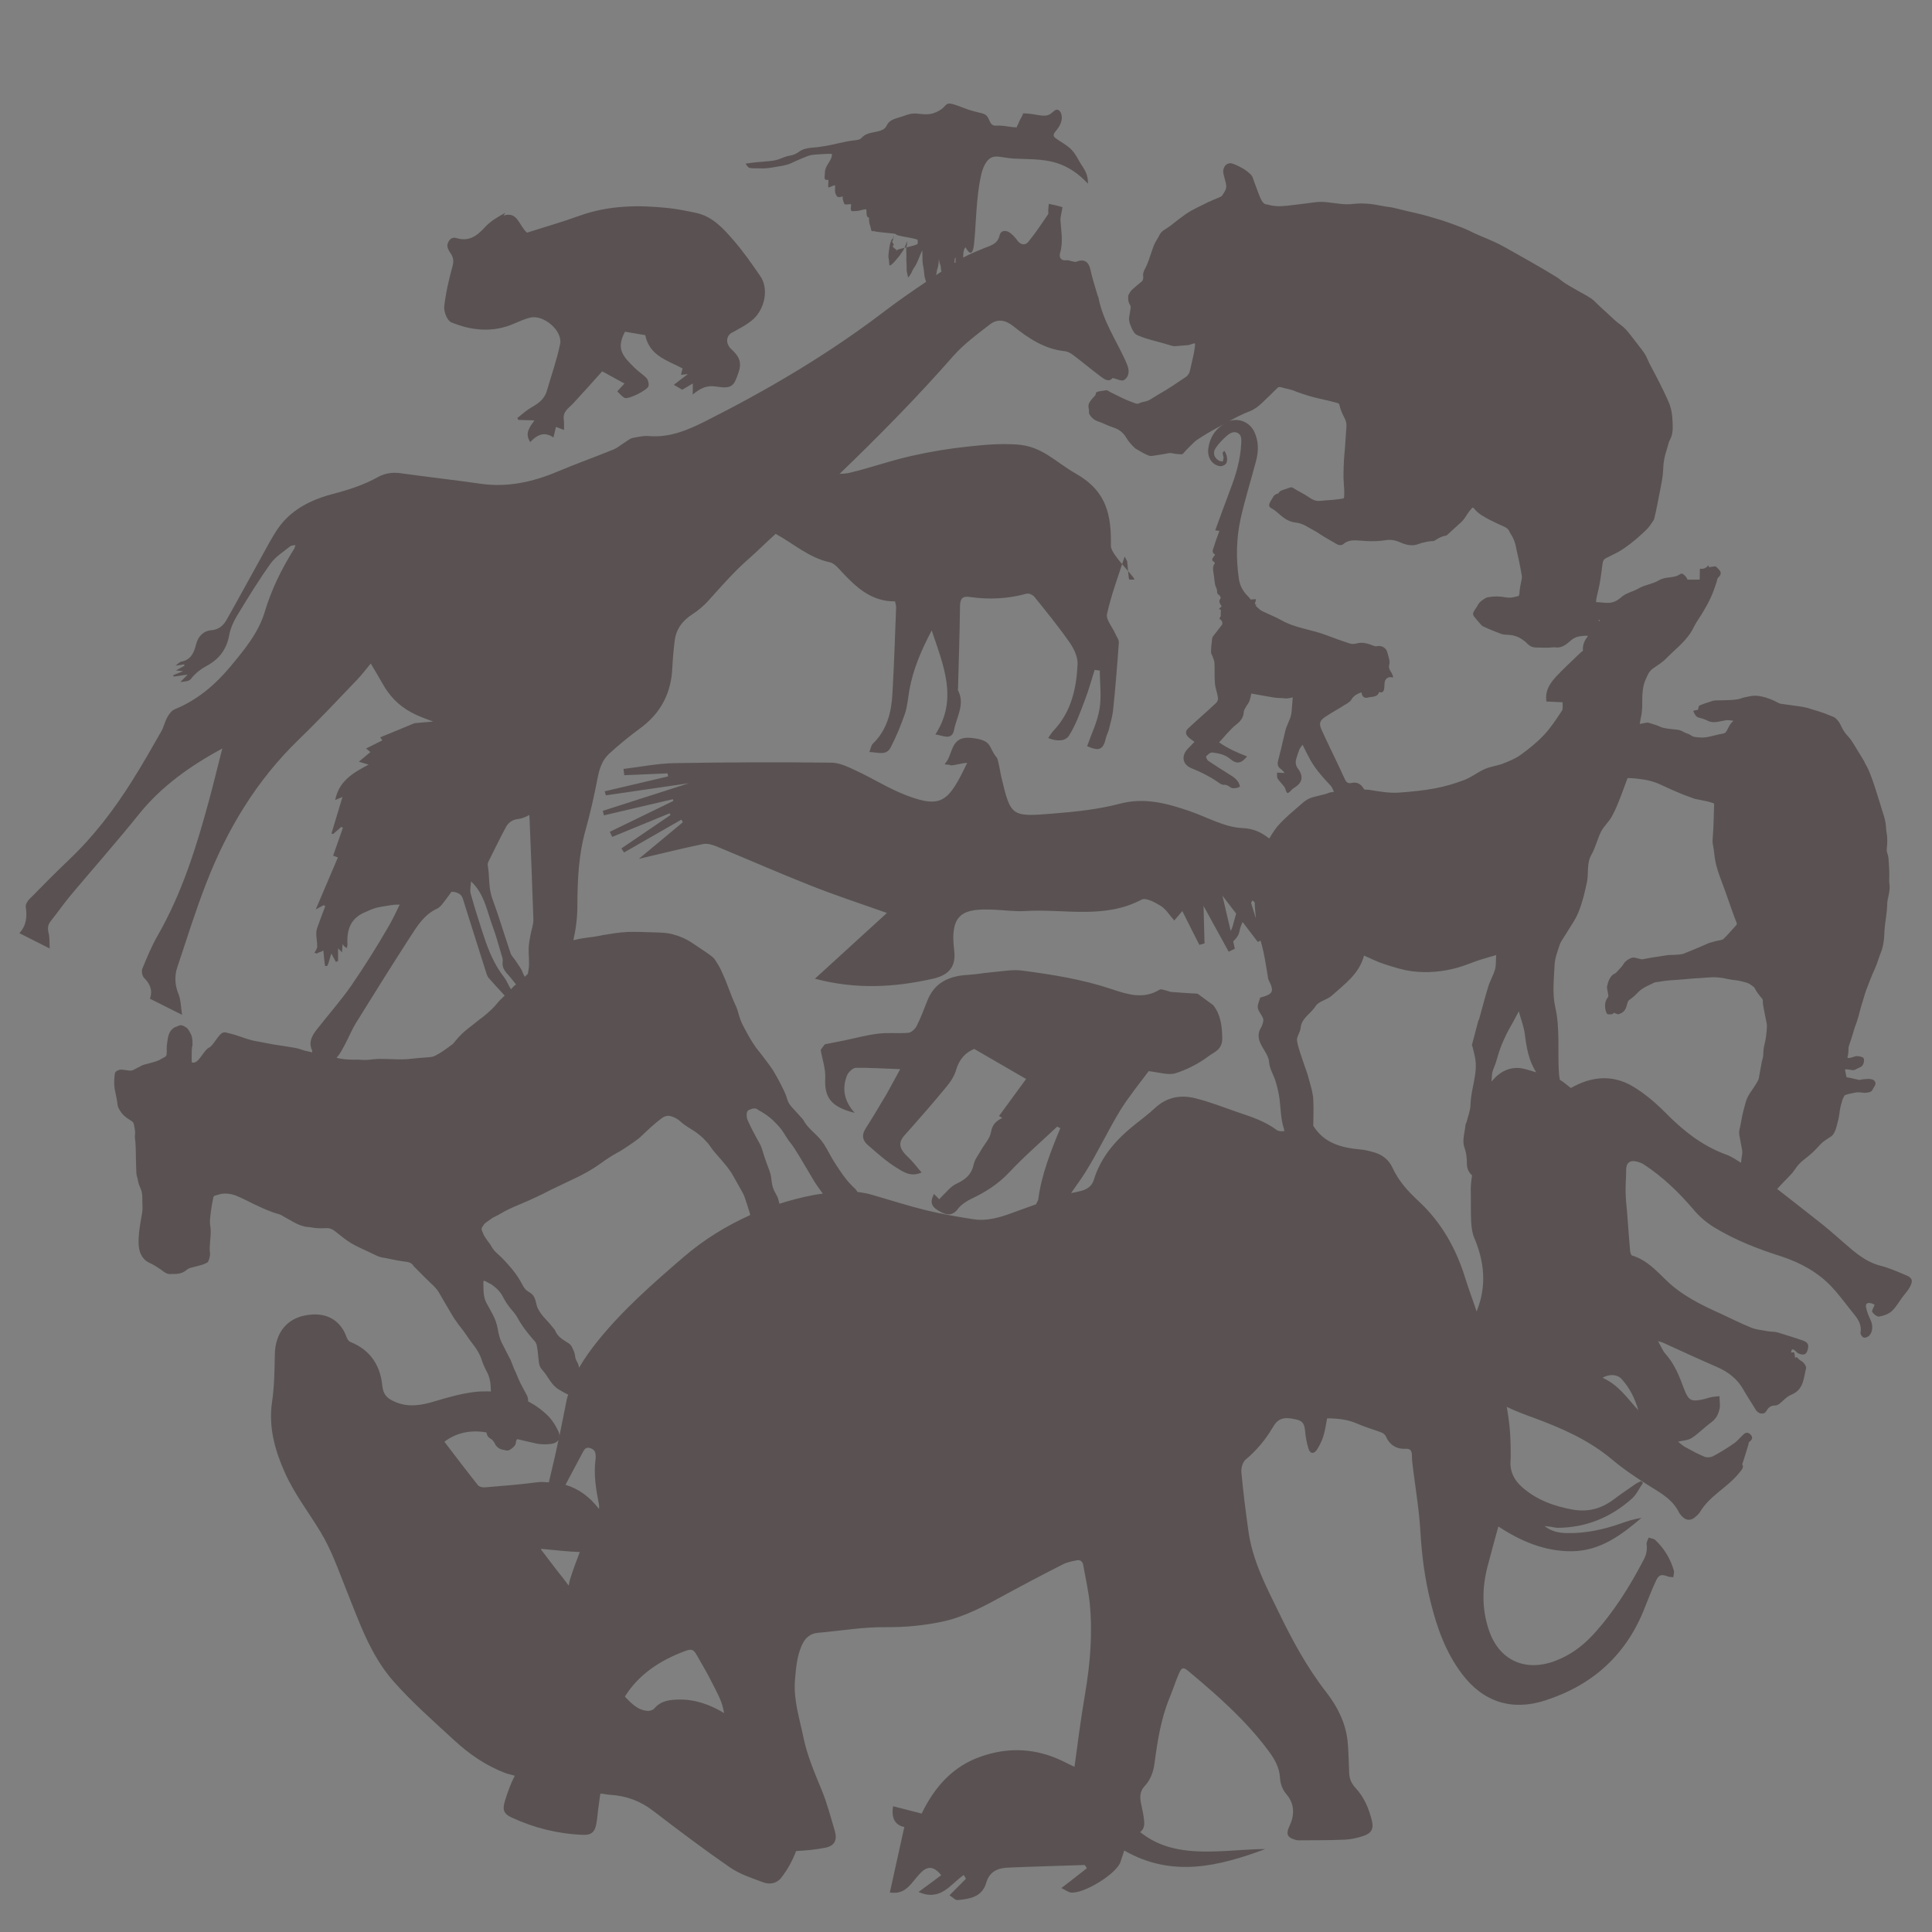 <?xml version="1.0" encoding="utf-8"?>
<!-- Generator: Adobe Illustrator 16.0.0, SVG Export Plug-In . SVG Version: 6.00 Build 0)  -->
<!DOCTYPE svg PUBLIC "-//W3C//DTD SVG 1.1//EN" "http://www.w3.org/Graphics/SVG/1.1/DTD/svg11.dtd">
<svg version="1.1" id="Calque_1" xmlns="http://www.w3.org/2000/svg" xmlns:xlink="http://www.w3.org/1999/xlink" x="0px" y="0px"
	 width="40px" height="40px" viewBox="0 0 40 40" enable-background="new 0 0 40 40" xml:space="preserve">
<rect x="0" y="0" width="40" height="40" fill="#808080" stroke="none"/>
<g>
	<path fill="#5A5252" d="M95.448-8.206c1.135-0.99,1.867-2.431,1.867-4.056c0-2.984-2.419-5.404-5.402-5.404
		c-2.368,0-4.358,1.533-5.089,3.653c-1.746-0.551-3.604-0.851-5.532-0.851c-1.888,0-3.707,0.287-5.421,0.814
		c-0.74-2.102-2.722-3.617-5.076-3.617c-2.984,0-5.404,2.42-5.404,5.404c0,1.592,0.701,3.008,1.797,3.997
		c-2.67,3.191-4.281,7.299-4.281,11.786c0,8.833,6.229,16.211,14.533,17.979c1.119-2.376,2.88-8.439,0.299-9.781
		c-5.621-1.517-9.764-6.639-9.764-12.741c0-7.294,5.913-13.208,13.207-13.208c1.906,0,3.92,0.412,5.557,1.138
		C86.757-13.083,87-13.078,87-13.069c0,0.002,0,0.003,0,0.005c2,1.242,4.811,3.403,6.172,6.097c0.02-0.004-0.064-0.005-0.045-0.009
		c0.91,1.79,1.384,3.81,1.384,5.956c0,5.033-2.854,9.397-7.003,11.613c-0.004,0.003-0.021,0.005-0.025,0.007
		c-0.312,0.166-0.635,0.319-0.96,0.46c-0.146,0.064-0.298,0.124-0.446,0.184c-0.159,0.063-0.321,0.121-0.484,0.177
		c-0.256,0.091-0.515,0.177-0.778,0.252c-2.396,0.551-1.001,7.403,0.158,9.865c8.391-1.704,14.705-9.124,14.705-18.016
		C99.677-0.937,98.088-5.023,95.448-8.206z"/>
	<path fill="#5A5252" d="M77.884-5.832c-1.344-0.415-2.886,0.72-3.446,2.534c-0.56,1.813,0.033,3.798,1.419,4.035
		c0.614,0.105,0.894,0.091,1.56-0.485c0.32-0.32,0.561-0.703,0.561-1.027c0-1.42,0.666-2.572,1.492-2.572
		c0.01,0,0.019,0.003,0.027,0.004C79.055-4.248,78.836-5.539,77.884-5.832z M77.382-3.78c-0.2,0-0.358-0.161-0.358-0.358
		c0-0.198,0.158-0.359,0.358-0.359c0.199,0,0.358,0.161,0.358,0.359C77.74-3.941,77.581-3.78,77.382-3.78z"/>
	<path fill="#5A5252" d="M88.237-3.298c-0.562-1.814-2.104-2.949-3.446-2.534c-0.953,0.293-1.171,1.584-1.612,2.488
		c0.007-0.001,0.016-0.004,0.027-0.004c0.824,0,1.493,1.152,1.493,2.572c0,0.324,0.239,0.707,0.56,1.027
		c0.665,0.576,0.945,0.591,1.56,0.485C88.203,0.5,88.796-1.484,88.237-3.298z M85.539-3.78c-0.196,0-0.355-0.161-0.355-0.358
		c0-0.198,0.159-0.359,0.355-0.359c0.199,0,0.36,0.161,0.36,0.359C85.899-3.941,85.738-3.78,85.539-3.78z"/>
	<path fill="#5A5252" d="M79.283,3.867c0.218-1.452,3.817-1.523,3.938,0.004c-1.651,0.166-1.884-0.077-1.927,0.682
		C81.208,4.228,81.576,3.83,79.283,3.867z"/>
</g>
<g>
	<path fill="#5A5252" d="M-45.687,47.96L-45,55.812c0-2.637,0-5.274,0-7.912L-45.687,47.96z"/>
	<path fill="#5A5252" d="M-42.02,78.397L-42.055,78c-0.334,0-0.667,0-1.004,0l0.129,1.481L-26,78c-4.029,0-7.728,0-11.476,0
		L-42.02,78.397z"/>
	<path fill="#5A5252" d="M-8,58.461c0,3.826,0,7.65,0,11.477l0.477,5.442L-8,75.422c0,0.334,0,0.668,0,1.003l1.559-0.137L-8,58.461z
		"/>
	<path fill="#5A5252" d="M-10.107,45.851L-10.094,46c0.329,0,0.67,0,1.004,0l-0.107-1.233L-23.291,46c3.984,0,7.605,0,11.477,0
		L-10.107,45.851z"/>
	<path fill="#5A5252" d="M-25,46h-20v32h37V57V46H-25z M-9,77h-35V47h35V77z"/>
	<line fill="#5A5252" x1="-29" y1="61" x2="-11" y2="61"/>
	<line fill="#5A5252" x1="-29" y1="62" x2="-11" y2="62"/>
	<line fill="#5A5252" x1="-29" y1="63" x2="-11" y2="63"/>
	<line fill="#5A5252" x1="-29" y1="64" x2="-11" y2="64"/>
	<line fill="#5A5252" x1="-29" y1="66" x2="-11" y2="66"/>
	<line fill="#5A5252" x1="-29" y1="67" x2="-11" y2="67"/>
	<line fill="#5A5252" x1="-29" y1="69" x2="-11" y2="69"/>
	<line fill="#5A5252" x1="-29" y1="70" x2="-11" y2="70"/>
	<line fill="#5A5252" x1="-29" y1="72" x2="-11" y2="72"/>
	<line fill="#5A5252" x1="-40" y1="64" x2="-30" y2="64"/>
	<line fill="#5A5252" x1="-40" y1="66" x2="-30" y2="66"/>
	<line fill="#5A5252" x1="-40" y1="67" x2="-30" y2="67"/>
	<line fill="#5A5252" x1="-40" y1="69" x2="-30" y2="69"/>
	<line fill="#5A5252" x1="-40" y1="70" x2="-30" y2="70"/>
	<line fill="#5A5252" x1="-40" y1="72" x2="-30" y2="72"/>
	<rect x="-40" y="60" fill="#5A5252" width="10" height="3"/>
	<rect x="-40" y="52" fill="#5A5252" width="28" height="6"/>
</g>
<g>
	<path fill="#5A5252" d="M-25.99,3.111c-0.492-0.03-0.937,0.159-1.266,0.515c-0.346-0.007-0.732,0.059-1.13,0.205
		c-1.377-4.954-7.945-8.712-15.854-8.712c-2.793,0-5.421,0.465-7.709,1.287l-1.154-0.686l-3.205-2.16l0.398,4.482l0.014,0.283
		C-58.141-0.128-59.686,3-60.188,4H-63v4.749l4.407,1.589c1.413,1.949,3.486,3.574,6.313,4.647c2.07,1.991,3.283,4.486,2.895,5.377
		c-0.487,1.111,1.391,1.529,2.294,0.416c0.57-0.7,0.864-2.759,1.09-4.443c0.578,0.041,1.165,0.063,1.761,0.063
		c1.054,0,2.084-0.066,3.081-0.194c0.818,1.729,1.759,3.758,1.168,4.392c-0.425,0.612,0.688,0.915,1.521,0.596
		c0.891-0.3,2.042-4.446,3.149-6.565c4.347-1.905,7.212-5.165,7.212-8.867c0-0.317-0.03-0.63-0.072-0.94
		c0.141-0.063,0.278-0.113,0.411-0.144c-0.108,0.625,0.188,0.986,0.341,1.127c0.234,0.215,0.562,0.328,0.893,0.328
		c0.218,0,0.438-0.049,0.637-0.15c0.393-0.201,0.606-0.582,0.558-0.995c-0.035-0.304-0.193-0.588-0.445-0.818
		c0.391,0.145,0.816,0.561,0.998,1.198l0.963-0.273C-24.145,3.976-25.035,3.162-25.99,3.111z M-39.934-1.761
		c-1.107-0.181-5.77-0.362-7.23,0c0.059-0.897,0.015-0.549,0-1.446c0.888-0.406,6.217-0.293,7.23,0
		C-39.919-2.469-39.857-2.544-39.934-1.761z M-26.729,5.082c-0.097-0.059-0.066-0.229-0.025-0.355
		c0.009,0.004,0.018,0.007,0.026,0.011c0.253,0.109,0.382,0.264,0.405,0.328C-26.369,5.12-26.597,5.162-26.729,5.082z"/>
	<path fill="#FFFFFF" d="M-55.438,1.611c-0.128,0-0.244,0.036-0.352,0.088l0.01,0.018l0.434,0.699L-56.167,2.4l-0.076,0.002
		c0,0.006-0.003,0.011-0.003,0.017c0,0.445,0.361,0.807,0.809,0.807c0.445,0,0.807-0.361,0.807-0.807
		C-54.631,1.973-54.992,1.611-55.438,1.611z"/>
	<circle fill="#5A5252" cx="-43.686" cy="-9.539" r="3.262"/>
</g>
<g>
	<path fill-rule="evenodd" clip-rule="evenodd" fill="#5A5252" d="M39.457,26.4c-0.171-0.071-0.345-0.15-0.521-0.194
		c-0.229-0.057-0.414-0.185-0.591-0.331c-0.203-0.17-0.4-0.352-0.609-0.521c-0.312-0.249-0.627-0.492-0.942-0.738
		c0.048-0.049,0.093-0.099,0.139-0.148c0.049-0.047,0.095-0.099,0.143-0.149c0.035-0.033,0.062-0.073,0.09-0.114
		c0.051-0.069,0.105-0.139,0.175-0.189c0.082-0.065,0.164-0.129,0.236-0.203c0.037-0.039,0.072-0.074,0.107-0.114
		c0.035-0.039,0.075-0.07,0.12-0.1c0.034-0.021,0.066-0.046,0.101-0.066c0.04-0.024,0.061-0.063,0.082-0.104
		c0.031-0.059,0.039-0.125,0.058-0.186c0.027-0.088,0.036-0.182,0.05-0.271c0.012-0.074,0.034-0.146,0.056-0.216
		c0.01-0.026,0.025-0.048,0.037-0.071c0.005-0.014,0.019-0.014,0.031-0.018c0.048-0.019,0.101-0.025,0.152-0.037
		c0.062-0.017,0.123-0.019,0.187-0.008c0.05,0.009,0.095,0.002,0.144-0.009c0.031-0.01,0.057-0.023,0.07-0.058
		c0.016-0.03,0.036-0.059,0.051-0.089c0.019-0.039-0.003-0.102-0.057-0.116c-0.033-0.01-0.066-0.014-0.099-0.012
		c-0.051,0.004-0.1,0.006-0.147,0.017c-0.021,0.004-0.04,0.004-0.06-0.003c-0.069-0.014-0.136-0.036-0.206-0.044
		c-0.016,0-0.026-0.008-0.027-0.022c-0.009-0.042-0.019-0.084-0.026-0.125c-0.003-0.019,0-0.022,0.021-0.022
		c0.035,0,0.068,0.006,0.104,0.013c0.034,0.01,0.066,0.006,0.098-0.013c0.029-0.014,0.058-0.03,0.088-0.042
		c0.044-0.022,0.068-0.056,0.076-0.105c0.003-0.019,0.005-0.034,0.005-0.052c-0.001-0.023-0.013-0.043-0.035-0.052
		c-0.055-0.02-0.109-0.032-0.169-0.011c-0.027,0.011-0.058,0.018-0.086,0.024c-0.012,0.004-0.022,0.004-0.034,0.004
		c-0.018-0.002-0.022-0.006-0.018-0.025c0.018-0.057,0.02-0.115,0.02-0.175c0.002-0.017,0.003-0.035,0.01-0.053
		c0.033-0.096,0.065-0.192,0.093-0.29c0.016-0.063,0.038-0.125,0.062-0.187c0.03-0.083,0.052-0.168,0.074-0.254
		c0.016-0.064,0.033-0.125,0.055-0.188c0.028-0.085,0.048-0.174,0.082-0.257c0.056-0.145,0.108-0.289,0.174-0.428
		c0.037-0.086,0.067-0.178,0.097-0.266c0.019-0.05,0.04-0.098,0.053-0.148c0.025-0.092,0.036-0.187,0.042-0.281
		c0.003-0.111,0.014-0.221,0.031-0.329c0.016-0.109,0.027-0.218,0.03-0.329c0.003-0.049,0.014-0.097,0.025-0.145
		c0.018-0.082,0.033-0.164,0.019-0.249c-0.007-0.053-0.004-0.106-0.002-0.161c0.001-0.124-0.008-0.248-0.017-0.372
		c-0.003-0.031-0.009-0.063-0.021-0.092c-0.014-0.035-0.017-0.072-0.014-0.11c0.013-0.111,0.016-0.225-0.005-0.336
		c-0.012-0.072-0.01-0.145-0.025-0.217c-0.013-0.072-0.035-0.142-0.058-0.211c-0.032-0.104-0.065-0.208-0.097-0.312
		c-0.047-0.155-0.097-0.308-0.155-0.458c-0.025-0.063-0.052-0.127-0.086-0.187c-0.025-0.04-0.04-0.083-0.065-0.122
		c-0.068-0.11-0.137-0.223-0.204-0.334c-0.031-0.052-0.067-0.102-0.11-0.147c-0.065-0.067-0.113-0.147-0.151-0.233
		c-0.025-0.053-0.059-0.099-0.104-0.139c-0.013-0.012-0.027-0.02-0.043-0.027c-0.064-0.025-0.128-0.053-0.192-0.076
		c-0.078-0.027-0.157-0.055-0.241-0.077c-0.018-0.004-0.036-0.011-0.054-0.018c-0.082-0.025-0.165-0.041-0.251-0.052
		c-0.118-0.015-0.237-0.034-0.357-0.05c-0.018-0.002-0.03-0.011-0.048-0.018c-0.112-0.061-0.229-0.109-0.354-0.134
		c-0.081-0.018-0.164-0.019-0.248,0c-0.061,0.013-0.122,0.022-0.183,0.046c-0.025,0.009-0.056,0.013-0.084,0.018
		c-0.089,0.012-0.18,0.015-0.27,0.016c-0.057,0-0.114,0.002-0.171,0.004c-0.031,0.002-0.061,0.011-0.089,0.022
		c-0.061,0.021-0.124,0.037-0.183,0.063c-0.011,0.003-0.019,0.007-0.027,0.009c-0.027,0.009-0.043,0.028-0.045,0.057
		c0,0.005-0.001,0.011-0.002,0.016c-0.005,0.026-0.005,0.026-0.03,0.031c-0.018,0.004-0.038,0.005-0.055,0.011
		c-0.018,0.004-0.022,0.012-0.013,0.028c0.014,0.027,0.027,0.055,0.045,0.079c0.021,0.025,0.054,0.04,0.086,0.046
		c0.057,0.013,0.112,0.034,0.164,0.06c0.066,0.032,0.133,0.032,0.202,0.021c0.056-0.01,0.108-0.021,0.163-0.031
		c0.053-0.011,0.104,0.002,0.162,0.008c-0.007,0.01-0.009,0.014-0.013,0.016c-0.048,0.042-0.074,0.097-0.103,0.154
		c-0.006,0.012-0.012,0.023-0.019,0.035c-0.016,0.039-0.049,0.057-0.088,0.063c-0.109,0.018-0.215,0.052-0.322,0.071
		c-0.088,0.016-0.175,0.008-0.261-0.005c-0.027-0.005-0.051-0.017-0.073-0.033c-0.027-0.019-0.056-0.03-0.084-0.039
		c-0.026-0.008-0.052-0.02-0.074-0.034c-0.036-0.023-0.076-0.036-0.118-0.042c-0.079-0.008-0.159-0.015-0.238-0.028
		c-0.039-0.006-0.078-0.015-0.114-0.031c-0.075-0.036-0.158-0.057-0.239-0.083c-0.018-0.006-0.033-0.007-0.052-0.004
		c-0.046,0.009-0.092,0.018-0.139,0.027c0.009-0.045,0.013-0.09,0.024-0.135c0.064-0.252-0.019-0.529,0.099-0.786
		c0.039-0.088,0.067-0.166,0.146-0.224c0.099-0.069,0.203-0.132,0.285-0.217c0.195-0.202,0.43-0.366,0.558-0.63
		c0.059-0.122,0.144-0.23,0.211-0.348c0.054-0.094,0.109-0.189,0.152-0.287c0.046-0.098,0.078-0.201,0.114-0.302
		c0.012-0.034,0.011-0.08,0.035-0.102c0.113-0.101,0.016-0.165-0.042-0.224c-0.021-0.021-0.089,0.004-0.15,0.01
		c-0.005-0.105-0.024,0.055-0.183,0.03C35.19,11.77,35.192,12,35.19,12c-0.087,0-0.173,0-0.258,0c0.022,0-0.084-0.157-0.138-0.118
		c-0.142,0.101-0.297,0.044-0.448,0.133c-0.14,0.081-0.284,0.089-0.423,0.169c-0.123,0.07-0.257,0.091-0.358,0.182
		c-0.098,0.086-0.185,0.122-0.316,0.115c-0.068-0.003-0.136-0.014-0.203-0.014c-0.001-0.039,0.006-0.081,0.015-0.117
		c0.029-0.127,0.061-0.254,0.078-0.384c0.013-0.101,0.03-0.203,0.041-0.303c0.007-0.051,0.025-0.084,0.072-0.108
		c0.067-0.032,0.134-0.068,0.201-0.1c0.096-0.048,0.183-0.108,0.27-0.173c0.13-0.097,0.25-0.204,0.365-0.316
		c0.057-0.054,0.098-0.121,0.141-0.185c0.017-0.021,0.021-0.047,0.027-0.072c0.046-0.181,0.074-0.365,0.113-0.547
		c0.022-0.111,0.045-0.223,0.058-0.338c0.007-0.074,0.008-0.149,0.015-0.224c0.012-0.096,0.033-0.189,0.063-0.28
		c0.011-0.038,0.021-0.076,0.033-0.114c0.008-0.038,0.021-0.073,0.039-0.106c0.044-0.083,0.056-0.171,0.055-0.262
		c-0.001-0.068-0.005-0.133-0.009-0.202c-0.01-0.125-0.041-0.245-0.096-0.36c-0.103-0.23-0.22-0.455-0.339-0.678
		c-0.029-0.055-0.058-0.111-0.082-0.168c-0.027-0.067-0.066-0.128-0.11-0.185c-0.082-0.105-0.161-0.213-0.245-0.318
		c-0.06-0.075-0.119-0.147-0.201-0.204c-0.111-0.078-0.204-0.178-0.305-0.268c-0.082-0.07-0.156-0.146-0.233-0.219
		c-0.047-0.046-0.102-0.08-0.156-0.112C32.794,6.09,32.73,6.055,32.668,6.02c-0.064-0.038-0.127-0.074-0.189-0.109
		c-0.06-0.034-0.116-0.072-0.171-0.116c-0.022-0.019-0.046-0.036-0.068-0.051c-0.355-0.22-0.72-0.42-1.082-0.625
		c-0.164-0.092-0.337-0.164-0.51-0.236c-0.079-0.034-0.159-0.07-0.235-0.109c-0.1-0.047-0.2-0.086-0.302-0.122
		c-0.087-0.031-0.172-0.064-0.26-0.091c-0.181-0.054-0.36-0.11-0.544-0.151c-0.137-0.03-0.271-0.063-0.407-0.097
		c-0.071-0.019-0.149-0.028-0.223-0.039c-0.105-0.017-0.209-0.042-0.315-0.052c-0.113-0.011-0.223-0.015-0.333-0.001
		c-0.106,0.014-0.212,0.009-0.315-0.005c-0.085-0.011-0.17-0.022-0.256-0.031c-0.077-0.008-0.156-0.008-0.235,0.003
		c-0.189,0.024-0.374,0.049-0.563,0.07c-0.138,0.015-0.278,0.02-0.412-0.023c-0.068,0-0.102-0.038-0.132-0.093
		c-0.047-0.09-0.075-0.185-0.111-0.275c-0.024-0.067-0.051-0.134-0.073-0.202c-0.013-0.023-0.026-0.044-0.049-0.063
		c-0.093-0.09-0.205-0.151-0.322-0.199c-0.013-0.005-0.025-0.009-0.036-0.013c-0.065-0.026-0.135-0.002-0.171,0.058
		c-0.029,0.048-0.038,0.102-0.022,0.158c0.015,0.058,0.029,0.115,0.044,0.172c0.006,0.018,0.006,0.036,0.01,0.054
		c0.014,0.087-0.041,0.151-0.083,0.216c-0.014,0.021-0.039,0.029-0.061,0.039c-0.073,0.031-0.147,0.059-0.22,0.094
		c-0.159,0.082-0.328,0.151-0.479,0.256c-0.098,0.069-0.19,0.142-0.283,0.216c-0.054,0.043-0.113,0.078-0.171,0.117
		c-0.031,0.022-0.059,0.05-0.078,0.086c-0.021,0.041-0.043,0.081-0.068,0.12c-0.048,0.074-0.074,0.16-0.103,0.242
		c-0.04,0.114-0.071,0.23-0.129,0.337c-0.028,0.052-0.053,0.107-0.042,0.169c0.003,0.017-0.002,0.034-0.003,0.051
		c-0.004,0.024-0.014,0.041-0.033,0.057c-0.063,0.049-0.122,0.101-0.181,0.154c-0.034,0.029-0.059,0.066-0.08,0.105
		c-0.012,0.02-0.015,0.043-0.015,0.066c0,0.054,0.006,0.107,0.037,0.153c0.015,0.019,0.016,0.042,0.015,0.065
		c-0.011,0.053-0.015,0.107-0.025,0.159c-0.019,0.074-0.004,0.141,0.024,0.209c0.018,0.048,0.042,0.095,0.07,0.138
		c0.025,0.04,0.065,0.057,0.107,0.074c0.152,0.065,0.313,0.098,0.472,0.144c0.067,0.021,0.134,0.039,0.202,0.059
		c0.023,0.007,0.047,0.011,0.073,0.009c0.088-0.007,0.175-0.014,0.264-0.021c0.035-0.003,0.066-0.021,0.1-0.03
		c0.049-0.013,0.049-0.013,0.045,0.038c-0.013,0.127-0.042,0.25-0.071,0.372c-0.015,0.061-0.024,0.121-0.043,0.179
		c-0.016,0.042-0.04,0.074-0.076,0.1c-0.185,0.123-0.368,0.251-0.563,0.36c-0.067,0.038-0.131,0.084-0.199,0.12
		c-0.028,0.014-0.059,0.025-0.091,0.03c-0.04,0.007-0.081,0.018-0.117,0.037c-0.024,0.009-0.048,0.008-0.071,0
		c-0.121-0.043-0.24-0.091-0.354-0.151c-0.07-0.038-0.147-0.068-0.214-0.11c-0.016-0.008-0.028-0.015-0.044-0.011
		c-0.057,0.011-0.116,0.015-0.172,0.03c-0.021,0.007-0.037,0.013-0.038,0.041c-0.003,0.029-0.024,0.05-0.044,0.069
		c-0.031,0.032-0.061,0.069-0.084,0.105c-0.026,0.04-0.029,0.082-0.021,0.124c0.005,0.025,0.01,0.051,0.007,0.076
		c-0.003,0.026,0.006,0.047,0.02,0.069c0.044,0.067,0.104,0.113,0.183,0.136c0.058,0.02,0.109,0.043,0.165,0.068
		c0.053,0.027,0.114,0.042,0.171,0.065c0.1,0.039,0.177,0.106,0.232,0.198c0.046,0.081,0.109,0.147,0.178,0.214
		c0.002,0.004,0.008,0.008,0.013,0.011c0.085,0.05,0.169,0.104,0.262,0.141c0.03,0.014,0.06,0.016,0.092,0.011
		c0.11-0.018,0.221-0.032,0.331-0.055c0.027-0.006,0.053-0.004,0.079,0.002c0.058,0.013,0.115,0.017,0.174,0.021
		c0.025,0.001,0.044-0.006,0.059-0.025c0.064-0.08,0.14-0.146,0.211-0.218c0.044-0.047,0.103-0.079,0.158-0.115
		c0.166-0.108,0.344-0.2,0.516-0.295c-0.217,0.109-0.342,0.295-0.373,0.535c-0.027,0.191,0.088,0.346,0.248,0.364
		c0.038,0.002,0.091-0.02,0.114-0.049c0.05-0.057,0.025-0.204-0.031-0.267c-0.063,0.04-0.018,0.089-0.016,0.136
		c0.001,0.028-0.011,0.056-0.015,0.083c-0.026-0.004-0.055-0.004-0.074-0.015c-0.103-0.055-0.141-0.16-0.077-0.259
		c0.064-0.097,0.147-0.182,0.235-0.259c0.061-0.053,0.146-0.103,0.229-0.055c0.08,0.045,0.071,0.139,0.068,0.219
		c-0.017,0.33-0.108,0.643-0.227,0.95c-0.106,0.276-0.205,0.557-0.311,0.844c0.038,0.005,0.058,0.008,0.086,0.012
		c-0.04,0.111-0.079,0.212-0.11,0.317c-0.016,0.058-0.066,0.126,0.021,0.172c-0.021,0.055-0.115,0.102-0.013,0.16
		c0.006,0.002,0.009,0.018,0.006,0.022c-0.041,0.057-0.04,0.117-0.028,0.182c0.015,0.084,0.019,0.169,0.034,0.254
		c0.009,0.048,0.044,0.096,0.042,0.142s0.013,0.06,0.044,0.081c0.016,0.012,0.037,0.055,0.031,0.063
		c-0.055,0.063-0.014,0.114,0.019,0.168c-0.017,0.019-0.036,0.036-0.056,0.055c0.02,0.01,0.037,0.017,0.04,0.019
		c-0.001,0.045-0.003,0.078-0.003,0.111c0.008,0.013,0,0.024-0.009,0.034c-0.007,0.014-0.012,0.027-0.018,0.04
		c0.058,0.029,0.079,0.094,0.048,0.132c-0.063,0.077-0.122,0.157-0.184,0.237c-0.009,0.017-0.016,0.04-0.017,0.06
		c-0.011,0.087-0.02,0.176-0.02,0.263c-0.001,0.029,0.022,0.058,0.032,0.087c0.015,0.043,0.035,0.087,0.039,0.131
		c0.007,0.146-0.004,0.292,0.011,0.436c0.009,0.099,0.05,0.193,0.062,0.293c0.007,0.033-0.017,0.082-0.041,0.105
		c-0.191,0.179-0.39,0.35-0.581,0.529c-0.06,0.056-0.049,0.122,0.01,0.178c0.035,0.034,0.079,0.061,0.124,0.096
		c-0.042,0.045-0.084,0.091-0.127,0.133c-0.152,0.148-0.127,0.338,0.071,0.416c0.189,0.076,0.367,0.164,0.534,0.279
		c0.039,0.027,0.086,0.063,0.126,0.061c0.065-0.003,0.102,0.024,0.148,0.057c0.041,0.029,0.16,0.011,0.191-0.022
		c-0.027-0.136-0.134-0.197-0.237-0.261c-0.141-0.088-0.28-0.175-0.417-0.269c-0.028-0.017-0.056-0.084-0.044-0.094
		c0.033-0.036,0.086-0.084,0.126-0.079c0.129,0.017,0.26,0.039,0.37,0.133c0.135,0.114,0.229,0.096,0.35-0.052
		c-0.203-0.077-0.397-0.165-0.58-0.291c0.124-0.132,0.229-0.269,0.358-0.371c0.094-0.074,0.147-0.147,0.154-0.263
		c0.004-0.037,0.029-0.072,0.047-0.106c0.021-0.039,0.054-0.073,0.068-0.113c0.02-0.052,0.029-0.108,0.041-0.158
		c0.151,0.026,0.305,0.057,0.456,0.081c0.07,0.011,0.141,0.011,0.209,0.015c0.032,0.004,0.059,0.007,0.087,0.004
		c0.037-0.005,0.074-0.014,0.105-0.02c-0.009,0.112-0.015,0.204-0.024,0.296c-0.004,0.041-0.012,0.083-0.025,0.12
		c-0.029,0.08-0.066,0.155-0.094,0.234c-0.022,0.074-0.034,0.151-0.055,0.228c-0.034,0.146-0.068,0.291-0.106,0.436
		c-0.02,0.073-0.003,0.13,0.062,0.172c0.023,0.015,0.039,0.04,0.074,0.079c-0.065-0.002-0.107-0.004-0.156-0.008
		c0.002,0.043-0.008,0.091,0.009,0.12c0.04,0.063,0.096,0.115,0.14,0.174c0.019,0.023,0.022,0.054,0.033,0.08
		c0.009,0.018,0.017,0.041,0.03,0.048c0.01,0.005,0.034-0.012,0.049-0.023c0.028-0.026,0.053-0.061,0.086-0.08
		c0.176-0.104,0.207-0.233,0.089-0.397c-0.05-0.064-0.061-0.131-0.04-0.205c0.019-0.064,0.038-0.129,0.063-0.191
		c0.015-0.035,0.041-0.064,0.068-0.103c0.058,0.117,0.109,0.221,0.165,0.322c0.111,0.194,0.26,0.359,0.412,0.521
		c0.034,0.034,0.05,0.085,0.073,0.13c-0.034,0.01-0.068,0.009-0.101,0.021c-0.12,0.049-0.259,0.064-0.383,0.108
		c-0.07,0.025-0.136,0.076-0.193,0.127c-0.17,0.15-0.348,0.292-0.494,0.462c-0.065,0.077-0.115,0.166-0.17,0.25
		c-0.145-0.115-0.311-0.207-0.554-0.216c-0.368-0.015-0.732-0.227-1.096-0.352c-0.474-0.162-0.936-0.288-1.451-0.15
		c-0.45,0.118-0.919,0.165-1.384,0.203c-0.864,0.069-0.866,0.058-1.065-0.778c-0.011-0.046-0.061-0.346-0.086-0.377
		c-0.191-0.222-0.074-0.363-0.529-0.412c-0.457-0.049-0.369,0.359-0.554,0.538c0.024,0.029,0.097,0.002,0.121,0.031
		c0.117-0.004,0.208-0.046,0.345-0.052c-0.381,0.794-0.52,0.953-1.258,0.672c-0.359-0.137-0.691-0.349-1.042-0.512
		c-0.163-0.077-0.342-0.164-0.515-0.165c-1.082-0.012-2.166-0.009-3.248,0.01c-0.35,0.006-0.701,0.078-1.052,0.12
		c0.005,0.043,0.012,0.086,0.016,0.13c0.3-0.013,0.597-0.025,0.896-0.038c0.004,0.021,0.008,0.042,0.011,0.063
		c-0.438,0.103-0.874,0.205-1.312,0.308c0.008,0.027,0.016,0.057,0.023,0.084c0.534-0.078,1.069-0.156,1.719-0.251
		c-0.666,0.214-1.224,0.393-1.782,0.572c0.008,0.031,0.017,0.062,0.024,0.093c0.477-0.111,0.953-0.223,1.428-0.334
		c0.002,0.013,0.006,0.024,0.008,0.036c-0.439,0.212-0.877,0.426-1.315,0.639c0.015,0.036,0.034,0.071,0.051,0.105
		c0.396-0.163,0.791-0.325,1.187-0.488c0.008,0.012,0.012,0.023,0.019,0.035c-0.34,0.231-0.678,0.462-1.017,0.692
		c0.018,0.028,0.036,0.056,0.055,0.084c0.397-0.227,0.793-0.454,1.188-0.681c0.009,0.019,0.021,0.037,0.029,0.055
		c-0.287,0.24-0.577,0.479-0.911,0.758c0.496-0.116,0.913-0.221,1.332-0.307c0.092-0.018,0.2,0.017,0.291,0.055
		c0.647,0.267,1.289,0.55,1.941,0.807c0.48,0.191,0.974,0.353,1.573,0.565c-0.56,0.512-1.011,0.921-1.491,1.361
		c0.846,0.226,1.646,0.18,2.441,0.001c0.279-0.064,0.49-0.204,0.443-0.583c-0.102-0.793,0.213-0.873,0.82-0.847
		c0.217,0.009,0.435,0.041,0.649,0.028c0.804-0.05,1.633,0.175,2.41-0.236c0.088-0.047,0.281,0.057,0.402,0.133
		c0.107,0.071,0.182,0.195,0.275,0.299c0.067-0.079,0.116-0.137,0.167-0.195c0.124,0.25,0.238,0.475,0.352,0.699
		c0.038-0.009,0.071-0.019,0.108-0.029c-0.008-0.254-0.013-0.507-0.021-0.777c0.183,0.334,0.352,0.642,0.521,0.949
		c0.043-0.021,0.084-0.042,0.127-0.063c-0.01-0.049-0.023-0.103-0.034-0.152c0.062-0.059,0.115-0.121,0.133-0.22
		c0.011-0.062,0.035-0.122,0.061-0.181c0.11,0.146,0.214,0.28,0.315,0.413c0.02-0.01,0.039-0.019,0.058-0.028
		c0.021,0.077,0.042,0.154,0.059,0.232c0.04,0.182,0.064,0.367,0.097,0.55c0.002,0.008,0.003,0.018,0.007,0.026
		c0.124,0.249,0.102,0.298-0.172,0.373c-0.018,0.073-0.06,0.148-0.048,0.215c0.014,0.076,0.082,0.142,0.109,0.217
		c0.015,0.038-0.005,0.092-0.019,0.137c-0.014,0.043-0.045,0.08-0.059,0.124c-0.079,0.263,0.188,0.415,0.204,0.654
		c0.01,0.133,0.096,0.259,0.135,0.394c0.035,0.119,0.064,0.238,0.08,0.36c0.025,0.204,0.023,0.406,0.088,0.607
		c0.006,0.019,0.007,0.038,0.011,0.056c-0.06,0.006-0.118,0.004-0.155-0.022c-0.249-0.186-0.533-0.276-0.819-0.373
		c-0.287-0.1-0.572-0.212-0.867-0.285c-0.308-0.079-0.598-0.024-0.84,0.204c-0.127,0.118-0.264,0.222-0.399,0.328
		c-0.389,0.309-0.714,0.664-0.863,1.152c-0.043,0.141-0.152,0.209-0.285,0.238c-0.061,0.016-0.124,0.029-0.187,0.04
		c0.093-0.138,0.195-0.271,0.285-0.414c0.265-0.419,0.473-0.874,0.732-1.297c0.187-0.301,0.416-0.578,0.589-0.813
		c0.207,0.022,0.396,0.088,0.552,0.045c0.243-0.077,0.482-0.2,0.688-0.354c0.112-0.088,0.293-0.13,0.284-0.389
		c-0.009-0.255-0.034-0.471-0.187-0.668c-0.108-0.08-0.218-0.159-0.325-0.238c-0.182-0.01-0.363-0.021-0.544-0.036
		c-0.032-0.001-0.064-0.02-0.097-0.027c-0.049-0.01-0.114-0.04-0.146-0.02c-0.336,0.21-0.682,0.092-0.997-0.013
		c-0.603-0.202-1.223-0.3-1.847-0.382c-0.205-0.027-0.42,0.017-0.631,0.034c-0.164,0.014-0.324,0.045-0.487,0.054
		c-0.388,0.021-0.697,0.152-0.848,0.541c-0.067,0.174-0.136,0.352-0.219,0.519c-0.032,0.061-0.11,0.135-0.171,0.14
		c-0.204,0.019-0.415-0.008-0.617,0.017c-0.238,0.027-0.473,0.092-0.709,0.141c-0.135,0.026-0.27,0.053-0.404,0.08
		c-0.029,0.038-0.059,0.076-0.086,0.116c0.033,0.196,0.104,0.393,0.095,0.584c-0.019,0.388,0.103,0.594,0.61,0.72
		c-0.223-0.245-0.266-0.507-0.158-0.779c0.028-0.063,0.117-0.152,0.18-0.154c0.3-0.004,0.6,0.017,0.919,0.028
		c-0.099,0.178-0.187,0.35-0.282,0.516c-0.145,0.243-0.289,0.486-0.441,0.725c-0.079,0.128-0.051,0.238,0.049,0.326
		c0.191,0.165,0.383,0.341,0.598,0.473c0.133,0.081,0.289,0.202,0.52,0.099c-0.098-0.112-0.176-0.22-0.267-0.305
		c-0.206-0.191-0.225-0.313-0.079-0.473c0.287-0.322,0.574-0.649,0.85-0.984c0.088-0.105,0.172-0.229,0.21-0.359
		c0.063-0.223,0.196-0.364,0.375-0.437c0.383,0.221,0.751,0.434,1.074,0.622c-0.168,0.229-0.364,0.497-0.56,0.766
		c0.007,0.004,0.03,0.02,0.067,0.042c-0.138,0.064-0.209,0.146-0.235,0.297c-0.021,0.126-0.129,0.238-0.196,0.356
		c-0.058,0.103-0.14,0.203-0.163,0.314c-0.045,0.21-0.176,0.311-0.359,0.396c-0.122,0.058-0.213,0.183-0.314,0.277
		c-0.014,0.013-0.023,0.025-0.037,0.043c-0.037-0.039-0.073-0.075-0.111-0.11c-0.09,0.182-0.058,0.27,0.151,0.378
		c0.123,0.063,0.238,0.072,0.343-0.065c0.066-0.09,0.177-0.163,0.281-0.213c0.292-0.138,0.555-0.304,0.782-0.545
		c0.312-0.334,0.66-0.633,0.994-0.949c0.022,0.01,0.044,0.021,0.066,0.031c-0.2,0.483-0.393,0.97-0.458,1.484
		c-0.015,0.032-0.032,0.062-0.046,0.093c-0.158,0.058-0.318,0.113-0.476,0.172c-0.264,0.097-0.533,0.181-0.818,0.137
		c-0.33-0.051-0.661-0.108-0.985-0.187c-0.369-0.091-0.729-0.207-1.095-0.313c-0.105-0.032-0.213-0.052-0.319-0.064
		c-0.021-0.027-0.038-0.059-0.064-0.08c-0.026-0.022-0.05-0.047-0.073-0.071c-0.117-0.12-0.209-0.259-0.301-0.4
		c-0.073-0.107-0.135-0.224-0.199-0.34c-0.063-0.116-0.142-0.221-0.24-0.31c-0.091-0.088-0.186-0.174-0.245-0.288
		c-0.005-0.012-0.015-0.018-0.022-0.028c-0.07-0.077-0.141-0.154-0.21-0.232c-0.048-0.052-0.087-0.108-0.106-0.179
		c-0.014-0.056-0.038-0.111-0.061-0.162c-0.038-0.082-0.079-0.159-0.121-0.238c-0.039-0.07-0.077-0.141-0.12-0.208
		c-0.038-0.059-0.081-0.113-0.123-0.17c-0.028-0.04-0.059-0.078-0.089-0.119c-0.042-0.053-0.085-0.107-0.126-0.159
		c-0.103-0.143-0.186-0.297-0.267-0.452c-0.037-0.067-0.064-0.138-0.086-0.212c-0.02-0.067-0.037-0.137-0.066-0.2
		c-0.068-0.145-0.122-0.293-0.18-0.443c-0.039-0.108-0.089-0.215-0.137-0.321c-0.029-0.061-0.068-0.119-0.104-0.178
		c-0.017-0.027-0.037-0.053-0.062-0.073c-0.046-0.039-0.093-0.074-0.145-0.107c-0.088-0.062-0.181-0.12-0.27-0.181
		c-0.13-0.089-0.271-0.148-0.422-0.188c-0.109-0.028-0.223-0.033-0.337-0.035c-0.197-0.005-0.396-0.017-0.596-0.009
		c-0.168,0.007-0.332,0.037-0.496,0.063c-0.067,0.013-0.136,0.028-0.203,0.037c-0.093,0.015-0.189,0.022-0.282,0.041
		c-0.044,0.01-0.089,0.02-0.132,0.029c0.052-0.231,0.083-0.465,0.083-0.708c0.002-0.528,0.023-1.052,0.168-1.567
		c0.099-0.354,0.18-0.713,0.249-1.074c0.037-0.194,0.094-0.377,0.238-0.509c0.203-0.186,0.418-0.363,0.641-0.526
		c0.432-0.315,0.649-0.734,0.67-1.264c0.009-0.181,0.025-0.363,0.048-0.543c0.027-0.247,0.159-0.423,0.368-0.558
		c0.125-0.08,0.242-0.181,0.34-0.291c0.268-0.298,0.528-0.597,0.832-0.862c0.188-0.166,0.364-0.343,0.551-0.511
		c0.371,0.202,0.691,0.497,1.123,0.589c0.092,0.019,0.174,0.121,0.245,0.197c0.302,0.324,0.618,0.617,1.104,0.612
		c0.009,0.052,0.024,0.091,0.022,0.129c-0.022,0.593-0.043,1.187-0.076,1.778c-0.021,0.387-0.111,0.753-0.405,1.039
		c-0.038,0.036-0.044,0.103-0.073,0.172c0.178,0.007,0.353,0.082,0.441-0.094c0.117-0.225,0.213-0.461,0.297-0.702
		c0.051-0.157,0.063-0.327,0.092-0.492c0.076-0.423,0.242-0.813,0.461-1.228c0.246,0.735,0.547,1.422,0.076,2.153
		c0.152,0.019,0.342,0.136,0.387-0.094c0.051-0.268,0.232-0.529,0.082-0.819c-0.006-0.011-0.002-0.027,0-0.042
		c0.014-0.568,0.035-1.137,0.041-1.705c0.004-0.152,0.051-0.208,0.203-0.186c0.395,0.057,0.787,0.039,1.173-0.068
		c0.048-0.014,0.132,0.024,0.164,0.065c0.249,0.308,0.498,0.614,0.724,0.938c0.093,0.13,0.177,0.308,0.17,0.459
		c-0.024,0.498-0.13,0.981-0.491,1.366c-0.044,0.043-0.073,0.097-0.118,0.16c0.181,0.074,0.356,0.071,0.433-0.052
		c0.136-0.215,0.225-0.464,0.317-0.706c0.083-0.213,0.144-0.434,0.213-0.653c0.035,0.005,0.069,0.011,0.106,0.015
		c0.001,0.268,0.038,0.541-0.007,0.801c-0.043,0.261-0.167,0.51-0.255,0.764c0.255,0.112,0.334,0.076,0.393-0.186
		c0.015-0.058,0.047-0.111,0.06-0.17c0.033-0.137,0.075-0.275,0.087-0.415c0.047-0.457,0.085-0.916,0.116-1.374
		c0.005-0.061-0.048-0.125-0.075-0.188c-0.06-0.137-0.197-0.29-0.169-0.407c0.09-0.401,0.236-0.79,0.363-1.182
		c0.018,0.005,0.036,0.08,0.053,0.085C23.35,11.716,23.364,12,23.381,12c0.052,0,0.097,0,0.097,0C23.553,12,23,11.489,23,11.307
		c0-0.041,0-0.08,0-0.121c0-0.645-0.17-1.061-0.717-1.375c-0.449-0.255-0.699-0.572-1.23-0.608
		c-0.363-0.023-0.646,0.004-1.008,0.042c-0.406,0.043-0.769,0.104-1.164,0.192c-0.443,0.098-0.853,0.247-1.293,0.352
		c-0.074,0.018-0.133,0.017-0.204,0.021c0.811-0.782,1.604-1.584,2.349-2.435c0.22-0.249,0.497-0.454,0.762-0.658
		c0.154-0.12,0.319-0.096,0.484,0.036c0.312,0.25,0.646,0.475,1.067,0.518c0.058,0.006,0.121,0.041,0.169,0.077
		c0.188,0.142,0.371,0.295,0.56,0.437c0.086,0.066,0.181,0.138,0.261,0.041c0.089,0.02,0.185,0.072,0.233,0.044
		c0.094-0.055,0.118-0.167,0.082-0.279c-0.018-0.047-0.035-0.094-0.057-0.14c-0.195-0.424-0.461-0.816-0.551-1.288
		c-0.002-0.016-0.016-0.033-0.019-0.05c-0.052-0.177-0.111-0.354-0.149-0.535c-0.038-0.165-0.132-0.224-0.297-0.158
		c-0.019,0.007-0.047-0.004-0.071-0.008c-0.04-0.007-0.085-0.029-0.122-0.024c-0.122,0.016-0.161-0.06-0.138-0.146
		c0.069-0.227,0.022-0.452,0.009-0.678c-0.004-0.051,0.013-0.104,0.019-0.155c0.009-0.042,0.025-0.118,0.021-0.12
		C21.903,4.26,21.81,4.24,21.714,4.22c-0.004,0.042-0.009,0.084-0.011,0.126C21.7,4.378,21.714,4.418,21.697,4.44
		c-0.133,0.193-0.261,0.391-0.409,0.569c-0.064,0.078-0.163,0.061-0.23-0.037c-0.038-0.055-0.087-0.105-0.14-0.147
		c-0.089-0.068-0.197-0.061-0.223,0.049c-0.042,0.182-0.182,0.207-0.316,0.262c-0.148,0.061-0.298,0.12-0.436,0.197
		c-0.001-0.073,0-0.152,0.045-0.215c0.025,0.041,0.099,0.175,0.143,0.084c0.032-0.065,0.035-0.148,0.042-0.218
		c0.013-0.129,0.021-0.259,0.028-0.389c0.018-0.27,0.034-0.54,0.08-0.806c0.028-0.156,0.061-0.352,0.174-0.473
		c0.063-0.071,0.147-0.083,0.236-0.071c0.098,0.012,0.192,0.032,0.293,0.038c0.291,0.017,0.578,0,0.866,0.083
		c0.271,0.08,0.483,0.232,0.675,0.438c0.002-0.086-0.011-0.167-0.049-0.247c-0.038-0.082-0.096-0.153-0.139-0.233
		c-0.047-0.082-0.089-0.16-0.155-0.228C22.085,3,21.965,2.941,21.855,2.861c-0.084-0.063-0.018-0.115,0.03-0.18
		c0.07-0.09,0.124-0.209,0.087-0.324c-0.021-0.066-0.076-0.115-0.139-0.067c-0.059,0.044-0.095,0.091-0.174,0.102
		c-0.089,0.01-0.187-0.014-0.274-0.028c-0.069-0.011-0.137-0.017-0.203-0.017c-0.002,0.018-0.008,0.028-0.014,0.042
		c-0.017,0.03-0.032,0.059-0.048,0.089c-0.02,0.034-0.029,0.072-0.048,0.105c-0.011,0.02-0.02,0.032-0.02,0.055
		c-0.118-0.003-0.23-0.033-0.349-0.038c-0.083-0.004-0.146,0.025-0.196-0.06C20.482,2.497,20.47,2.45,20.439,2.41
		c-0.029-0.042-0.076-0.056-0.124-0.068c-0.088-0.022-0.175-0.042-0.263-0.071c-0.096-0.033-0.191-0.074-0.29-0.105
		c-0.046-0.014-0.103-0.034-0.149-0.013c-0.029,0.013-0.048,0.041-0.071,0.063c-0.059,0.061-0.14,0.104-0.222,0.129
		c-0.111,0.036-0.223,0.018-0.336,0.007c-0.105-0.01-0.187,0.016-0.282,0.052c-0.098,0.036-0.229,0.054-0.303,0.132
		c-0.027,0.03-0.041,0.069-0.065,0.101c-0.029,0.039-0.076,0.058-0.122,0.073c-0.108,0.034-0.253,0.034-0.343,0.114
		c-0.023,0.019-0.037,0.043-0.066,0.057c-0.043,0.02-0.098,0.022-0.145,0.028c-0.195,0.025-0.383,0.083-0.577,0.115
		c-0.095,0.017-0.188,0.027-0.286,0.035c-0.092,0.009-0.177,0.028-0.254,0.084c-0.061,0.043-0.111,0.066-0.187,0.079
		c-0.073,0.012-0.134,0.037-0.2,0.064c-0.098,0.04-0.201,0.049-0.302,0.056c-0.135,0.009-0.269,0.024-0.402,0.043
		c-0.033,0.006,0.053,0.086,0.053,0.086c0.047,0.017,0.114,0.014,0.163,0.014c0.064-0.001,0.129,0.005,0.195-0.001
		c0.084-0.006,0.164-0.024,0.25-0.037c0.084-0.013,0.181-0.029,0.258-0.064c0.076-0.035,0.154-0.071,0.232-0.103
		c0.068-0.027,0.131-0.058,0.203-0.071c0.064-0.01,0.132-0.013,0.197-0.016c0.072-0.004,0.149-0.013,0.223-0.005
		c0.008,0.101-0.082,0.187-0.117,0.272c-0.021,0.044-0.029,0.08-0.029,0.128c0,0.029-0.014,0.093,0,0.118
		c0.015,0.027,0.043,0.018,0.07,0.017c0.012,0.049-0.012,0.112,0.005,0.159c0.045-0.01,0.088-0.04,0.136-0.048
		c0.004,0.047-0.005,0.096,0,0.14c0.006,0.03,0.025,0.086,0.054,0.102c0.026,0.015,0.075-0.003,0.104-0.009
		c-0.003,0.048,0.004,0.081,0.022,0.123c0.013,0.03,0.003,0.036,0.032,0.042c0.038,0.006,0.082-0.008,0.119-0.005
		c0.006,0.036-0.021,0.114,0.01,0.14c0.016,0.011,0.074,0,0.098,0.001c0.07,0.001,0.137-0.037,0.207-0.034
		c0.012,0.039-0.012,0.171,0.055,0.167c0.004,0.06,0,0.106,0.023,0.164c0.012,0.025,0.018,0.105,0.037,0.121
		c0.004,0.004,0.041-0.002,0.053-0.001c0.004,0.023,0.45,0.043,0.447,0.065C18.543,4.889,19,4.932,19,4.973c0,0.023,0,0.047,0,0.07
		c0,0.047-0.463,0.108-0.448,0.153c0.062-0.018-0.11-0.075-0.058-0.114c0.035-0.028-0.045-0.062-0.014-0.097
		c0.027-0.032-0.005-0.07,0.029-0.095c0.002,0.031-0.043,0.055-0.055,0.083c-0.016,0.039-0.029,0.081-0.035,0.124
		c-0.01,0.065-0.023,0.13-0.025,0.197c0,0.029,0,0.044,0.007,0.071c0.012,0.044,0.001,0.095,0.019,0.136
		c0.072-0.036,0.121-0.112,0.175-0.171c0.034-0.038,0.065-0.088,0.095-0.131c0.045-0.062,0.06-0.142,0.096-0.208
		c-0.004,0.021-0.006,0.041-0.006,0.062c-0.002,0.026-0.012,0.046-0.015,0.069c-0.007,0.042,0.001,0.092,0.001,0.134
		C18.765,5.337,18.764,5.418,18.77,5.5c0.004,0.04-0.004,0.083,0.004,0.123c0.006,0.04,0.021,0.08,0.027,0.121
		c0.023-0.017,0.045-0.056,0.061-0.081c0.022-0.042,0.037-0.087,0.067-0.126c0.075-0.107,0.105-0.237,0.167-0.354
		c0.002,0.045,0.002,0.091,0.002,0.137c0,0.067,0,0.123,0.015,0.188c0.017,0.072,0.017,0.148,0.03,0.223
		c0.008,0.036,0.021,0.069,0.031,0.104c-0.293,0.197-0.583,0.397-0.863,0.611c-1.166,0.89-2.422,1.629-3.729,2.286
		c-0.36,0.18-0.729,0.332-1.148,0.296c-0.111-0.009-0.227,0.018-0.338,0.04c-0.049,0.01-0.094,0.048-0.139,0.077
		c-0.088,0.054-0.166,0.125-0.26,0.163c-0.377,0.154-0.764,0.291-1.141,0.45c-0.518,0.22-1.045,0.338-1.609,0.257
		c-0.548-0.079-1.1-0.14-1.648-0.217C8.128,9.774,7.972,9.795,7.825,9.877c-0.282,0.156-0.579,0.256-0.89,0.338
		c-0.457,0.116-0.882,0.311-1.167,0.708c-0.146,0.208-0.259,0.438-0.384,0.66c-0.23,0.412-0.455,0.829-0.688,1.241
		c-0.068,0.122-0.16,0.21-0.318,0.224c-0.169,0.014-0.276,0.125-0.319,0.294c-0.042,0.168-0.104,0.319-0.305,0.356
		c-0.038,0.008-0.071,0.048-0.122,0.084c0.074-0.012,0.127-0.02,0.182-0.027c0,0.009,0.002,0.018,0.005,0.028
		c-0.053,0.029-0.106,0.06-0.176,0.098c0.054,0.007,0.097,0.01,0.149,0.016c-0.08,0.033-0.143,0.057-0.207,0.082
		c0.004,0.01,0.008,0.019,0.011,0.029c0.089-0.014,0.181-0.026,0.288-0.041c-0.057,0.057-0.105,0.105-0.15,0.153
		c0.083-0.008,0.18-0.013,0.219-0.063c0.093-0.123,0.209-0.207,0.342-0.28c0.25-0.137,0.4-0.343,0.451-0.63
		c0.027-0.14,0.088-0.279,0.163-0.401c0.221-0.366,0.446-0.732,0.694-1.079c0.102-0.143,0.264-0.241,0.402-0.354
		c0.021-0.019,0.063-0.017,0.113-0.029c-0.015,0.042-0.02,0.064-0.03,0.082c-0.257,0.41-0.469,0.838-0.608,1.306
		c-0.131,0.433-0.422,0.781-0.707,1.125c-0.318,0.382-0.688,0.697-1.156,0.888c-0.063,0.026-0.117,0.098-0.152,0.162
		c-0.053,0.093-0.074,0.206-0.128,0.299c-0.196,0.344-0.392,0.689-0.603,1.023c-0.371,0.59-0.791,1.143-1.299,1.625
		c-0.283,0.269-0.557,0.548-0.832,0.827c-0.037,0.04-0.076,0.106-0.07,0.153c0.031,0.203,0.014,0.388-0.132,0.546
		c0.208,0.106,0.396,0.202,0.627,0.317c-0.006-0.128,0.002-0.227-0.021-0.318c-0.023-0.091-0.021-0.164,0.037-0.24
		c0.146-0.182,0.277-0.373,0.426-0.551c0.471-0.56,0.955-1.108,1.413-1.678c0.472-0.584,1.069-1,1.719-1.353
		c-0.092,0.36-0.181,0.728-0.279,1.09c-0.26,0.959-0.556,1.904-1.054,2.774c-0.127,0.22-0.226,0.458-0.322,0.694
		c-0.021,0.051-0.004,0.153,0.037,0.192c0.125,0.124,0.179,0.258,0.121,0.431c0.213,0.105,0.418,0.21,0.664,0.333
		c-0.026-0.166-0.024-0.306-0.072-0.427c-0.076-0.188-0.089-0.373-0.026-0.558c0.195-0.582,0.377-1.171,0.6-1.742
		c0.433-1.118,1.042-2.128,1.911-2.969c0.415-0.401,0.811-0.823,1.209-1.239c0.096-0.099,0.178-0.212,0.285-0.338
		c0.09,0.153,0.168,0.28,0.24,0.409c0.142,0.258,0.334,0.458,0.596,0.601c0.146,0.08,0.303,0.134,0.457,0.191
		c-0.124,0.011-0.249,0.021-0.373,0.032c-0.01,0.001-0.021,0.003-0.03,0.008c-0.146,0.061-0.292,0.122-0.439,0.182
		c-0.083,0.035-0.168,0.068-0.255,0.104c0.02,0.029,0.029,0.044,0.043,0.064C7.8,15.387,7.695,15.439,7.58,15.497
		c0.037,0.031,0.061,0.05,0.088,0.074c-0.079,0.065-0.152,0.126-0.238,0.199c0.07,0.021,0.117,0.035,0.201,0.061
		c-0.33,0.172-0.615,0.344-0.691,0.732c0.054-0.021,0.086-0.035,0.15-0.062c-0.079,0.268-0.152,0.511-0.227,0.755
		c0.014,0.004,0.023,0.009,0.034,0.012c0.058-0.048,0.113-0.099,0.169-0.149c0.012,0.007,0.021,0.013,0.033,0.019
		c-0.066,0.19-0.133,0.38-0.202,0.578c0.028,0.009,0.054,0.019,0.099,0.036c-0.152,0.357-0.301,0.705-0.459,1.077
		c0.072-0.039,0.119-0.064,0.165-0.088c0.011,0.006,0.021,0.014,0.032,0.02c-0.055,0.147-0.111,0.29-0.162,0.437
		c-0.016,0.044-0.026,0.093-0.024,0.138c0.002,0.089,0.021,0.176,0.019,0.266c-0.002,0.042-0.035,0.083-0.057,0.125
		c0.018,0.005,0.036,0.009,0.053,0.016c0.041-0.038,0.08-0.021,0.131-0.068C6.707,19.773,6.721,20,6.734,20c0.012,0,0.021,0,0.032,0
		c0.03,0,0.063-0.183,0.097-0.258c0.034,0.077,0.063,0.114,0.09,0.174C6.967,19.913,7,19.897,7,19.896c0-0.089,0-0.182,0-0.276
		c0,0.033,0.049,0.057,0.082,0.098c0.004-0.065,0.006-0.112,0.01-0.172c0.021,0.025,0.028,0.042,0.041,0.052
		c0.013,0.01,0.027,0.018,0.049,0.031c0.006-0.032,0.012-0.053,0.012-0.075c-0.018-0.297,0.062-0.543,0.363-0.667
		c0.072-0.031,0.143-0.067,0.219-0.088c0.092-0.024,0.185-0.037,0.278-0.052c0.067-0.011,0.134-0.02,0.206-0.017
		c0.005,0,0.012-0.003,0.016-0.003c-0.072,0.152-0.145,0.304-0.229,0.45c-0.243,0.421-0.502,0.833-0.777,1.233
		c-0.221,0.317-0.479,0.606-0.717,0.912c-0.095,0.124-0.169,0.252-0.093,0.423c0.007,0.015,0.002,0.029,0.005,0.043
		C6.4,21.771,6.334,21.762,6.27,21.74c-0.059-0.021-0.118-0.038-0.178-0.048c-0.152-0.026-0.304-0.048-0.455-0.072
		c-0.117-0.021-0.233-0.046-0.352-0.067c-0.145-0.026-0.279-0.085-0.42-0.127c-0.063-0.019-0.131-0.036-0.194-0.051
		c-0.017-0.004-0.038-0.002-0.055,0.004c-0.099,0.038-0.196,0.27-0.293,0.314C4.221,21.742,4.121,22,4.009,22
		c-0.011,0-0.022,0-0.035,0c-0.009,0-0.009-0.285,0.005-0.326c0.016-0.055,0.005-0.203-0.023-0.254
		c-0.021-0.042-0.056-0.118-0.094-0.142c-0.055-0.035-0.114-0.075-0.176-0.035c-0.021,0.012-0.041,0.012-0.063,0.023
		C3.537,21.313,3.5,21.384,3.48,21.472c-0.012,0.061-0.02,0.121-0.027,0.184c-0.004,0.034-0.001,0.069-0.001,0.102
		c0,0.025-0.001,0.051-0.003,0.073c-0.002,0.026-0.018,0.043-0.041,0.056c-0.042,0.018-0.078,0.043-0.117,0.063
		c-0.037,0.016-0.074,0.03-0.112,0.04c-0.062,0.02-0.124,0.032-0.186,0.05c-0.023,0.005-0.044,0.013-0.064,0.024
		c-0.052,0.026-0.104,0.053-0.154,0.081c-0.028,0.017-0.058,0.024-0.089,0.021c-0.037-0.004-0.074-0.008-0.113-0.014
		c-0.049-0.011-0.097-0.011-0.143,0.014c-0.036,0.017-0.055,0.041-0.055,0.081c0,0.013-0.002,0.025-0.004,0.038
		c-0.014,0.113-0.008,0.227,0.018,0.336c0.018,0.084,0.035,0.163,0.043,0.242c0.003,0.023,0.008,0.049,0.018,0.069
		c0.04,0.087,0.099,0.16,0.179,0.215c0.031,0.022,0.063,0.044,0.095,0.063c0.027,0.018,0.041,0.038,0.047,0.065
		c0.013,0.076,0.035,0.146,0.023,0.223c-0.004,0.021-0.002,0.044,0,0.064c0.019,0.142,0.016,0.282,0.02,0.421
		c0,0.07,0.005,0.141,0.006,0.212c0.002,0.063,0,0.124,0.022,0.184c0.006,0.015,0.007,0.026,0.01,0.043
		c0.011,0.063,0.03,0.125,0.058,0.183c0.023,0.05,0.031,0.096,0.035,0.149c0.002,0.043,0.002,0.082,0.002,0.12
		c0,0.078,0.01,0.155-0.004,0.234c-0.022,0.127-0.046,0.255-0.061,0.386c-0.01,0.098-0.018,0.197-0.01,0.296
		c0.008,0.09,0.031,0.173,0.087,0.248c0.035,0.045,0.075,0.081,0.131,0.106c0.059,0.026,0.116,0.059,0.171,0.095
		c0.049,0.029,0.094,0.064,0.139,0.098c0.045,0.03,0.092,0.047,0.146,0.04c0.039-0.002,0.078-0.002,0.115-0.002
		c0.076-0.006,0.143-0.032,0.201-0.08c0.023-0.021,0.051-0.036,0.079-0.044c0.078-0.022,0.157-0.04,0.235-0.062
		c0.037-0.011,0.074-0.029,0.109-0.045c0.012-0.006,0.023-0.02,0.029-0.03c0.021-0.058,0.041-0.114,0.033-0.178
		c-0.005-0.036-0.007-0.074-0.005-0.11c0.003-0.076,0.012-0.152,0.017-0.229c0.005-0.073,0.006-0.145-0.006-0.22
		c-0.008-0.051-0.008-0.105-0.002-0.161c0.006-0.076,0.018-0.15,0.029-0.227c0.01-0.063,0.023-0.126,0.035-0.188
		c0.004-0.021,0.012-0.039,0.031-0.045c0.068-0.02,0.135-0.045,0.21-0.045c0.095,0,0.188,0.021,0.274,0.062
		c0.106,0.044,0.21,0.1,0.314,0.151c0.177,0.083,0.352,0.168,0.541,0.217c0.023,0.008,0.047,0.021,0.069,0.035
		c0.085,0.047,0.169,0.098,0.255,0.143c0.087,0.043,0.176,0.081,0.276,0.086c0.015,0,0.03,0.003,0.044,0.005
		c0.105,0.019,0.213,0.026,0.32,0.017c0.066-0.005,0.125,0.018,0.176,0.056c0.065,0.048,0.128,0.101,0.191,0.15
		c0.1,0.076,0.204,0.141,0.318,0.192c0.078,0.036,0.157,0.076,0.234,0.11c0.094,0.044,0.182,0.096,0.285,0.107
		c0.026,0.005,0.053,0.009,0.08,0.015c0.117,0.024,0.234,0.05,0.352,0.063c0.07,0.009,0.142,0.021,0.179,0.095
		c0.002,0.005,0.008,0.007,0.012,0.011c0.077,0.077,0.155,0.157,0.235,0.237c0.056,0.056,0.113,0.107,0.168,0.161
		c0.035,0.039,0.072,0.076,0.099,0.121c0.097,0.163,0.19,0.33,0.29,0.495c0.039,0.067,0.088,0.129,0.132,0.193
		c0.03,0.039,0.063,0.078,0.093,0.12c0.063,0.084,0.119,0.178,0.186,0.261c0.079,0.101,0.148,0.204,0.189,0.328
		c0.028,0.085,0.063,0.169,0.106,0.249c0.062,0.112,0.086,0.233,0.086,0.36c0,0.019,0.005,0.038,0.005,0.058
		c-0.114-0.004-0.229-0.004-0.348,0.011c-0.278,0.035-0.555,0.114-0.822,0.194c-0.284,0.085-0.551,0.132-0.838,0
		c-0.157-0.071-0.225-0.155-0.242-0.327c-0.043-0.426-0.252-0.741-0.664-0.905c-0.034-0.014-0.063-0.061-0.076-0.099
		c-0.113-0.316-0.363-0.486-0.699-0.468c-0.496,0.024-0.783,0.341-0.787,0.849c-0.005,0.321-0.01,0.646-0.057,0.964
		c-0.074,0.515,0.055,0.985,0.258,1.444c0.196,0.448,0.499,0.834,0.748,1.249c0.223,0.367,0.367,0.783,0.528,1.186
		c0.268,0.665,0.498,1.355,0.979,1.901c0.385,0.437,0.826,0.824,1.255,1.219c0.312,0.289,0.663,0.531,1.064,0.683
		c0.063,0.023,0.131,0.034,0.194,0.056c-0.088,0.167-0.151,0.347-0.207,0.531c-0.054,0.174-0.018,0.261,0.146,0.335
		c0.465,0.214,0.954,0.336,1.466,0.356c0.176,0.01,0.254-0.055,0.284-0.23c0.024-0.129,0.028-0.259,0.05-0.389
		c0.011-0.074,0.019-0.158,0.033-0.235c0.068,0.005,0.135,0.022,0.205,0.026c0.337,0.021,0.627,0.129,0.895,0.337
		c0.518,0.397,1.039,0.79,1.577,1.162c0.206,0.143,0.457,0.224,0.695,0.313c0.132,0.048,0.275,0.029,0.372-0.095
		c0.136-0.171,0.233-0.357,0.309-0.553c0.205-0.011,0.41-0.029,0.607-0.069c0.189-0.039,0.249-0.16,0.194-0.347
		c-0.085-0.287-0.161-0.581-0.277-0.86c-0.146-0.354-0.296-0.704-0.374-1.083c-0.078-0.383-0.205-0.764-0.175-1.165
		c0.021-0.25,0.038-0.496,0.14-0.73c0.066-0.153,0.172-0.252,0.342-0.265c0.475-0.041,0.945-0.125,1.425-0.116
		c0.39,0.002,0.78-0.036,1.165-0.119c0.461-0.103,0.868-0.327,1.275-0.55c0.399-0.217,0.802-0.429,1.206-0.634
		c0.087-0.044,0.189-0.063,0.288-0.082c0.064-0.011,0.114,0.021,0.127,0.093c0.046,0.263,0.107,0.526,0.135,0.79
		c0.063,0.631,0.01,1.258-0.096,1.883c-0.085,0.501-0.152,1.005-0.219,1.51c-0.134-0.061-0.259-0.131-0.395-0.186
		c-0.503-0.202-1.016-0.209-1.532-0.03c-0.598,0.203-0.975,0.642-1.237,1.184c-0.202-0.052-0.385-0.1-0.591-0.152
		c-0.046,0.251,0.05,0.397,0.232,0.43c-0.103,0.463-0.199,0.902-0.3,1.356c0.293,0.045,0.408-0.138,0.545-0.302
		c0.14-0.166,0.29-0.341,0.519-0.056c-0.154,0.116-0.307,0.227-0.469,0.347c0.46,0.204,0.661-0.164,0.935-0.351
		c0.016,0.025,0.031,0.051,0.046,0.077c-0.101,0.101-0.2,0.202-0.341,0.343c0.06,0.034,0.117,0.104,0.17,0.099
		c0.247-0.022,0.504-0.065,0.588-0.349c0.072-0.255,0.254-0.318,0.477-0.324c0.521-0.022,1.044-0.035,1.565-0.053
		c0.017,0.021,0.03,0.045,0.045,0.066c-0.167,0.133-0.335,0.261-0.528,0.411c0.079,0.039,0.129,0.078,0.186,0.091
		c0.257,0.045,0.954-0.382,1.037-0.63c0.024-0.076,0.049-0.151,0.078-0.238c0.997,0.572,1.96,0.325,2.922-0.03
		c-0.338,0-0.673,0.038-1.01,0.048c-0.542,0.017-1.077-0.02-1.533-0.362c-0.015-0.013-0.033-0.025-0.049-0.037
		c0.057-0.045,0.091-0.107,0.084-0.213c-0.009-0.127-0.041-0.257-0.067-0.385c-0.025-0.123-0.024-0.244,0.069-0.347
		c0.126-0.132,0.187-0.297,0.21-0.471c0.062-0.469,0.134-0.934,0.317-1.375c0.069-0.166,0.121-0.338,0.193-0.499
		c0.055-0.124,0.089-0.128,0.191-0.044c0.176,0.145,0.348,0.293,0.518,0.443c0.421,0.375,0.821,0.771,1.156,1.228
		c0.116,0.159,0.211,0.329,0.223,0.53c0.008,0.135,0.05,0.253,0.139,0.355c0.128,0.15,0.16,0.324,0.111,0.512
		c-0.017,0.065-0.048,0.124-0.073,0.188c-0.046,0.12-0.017,0.184,0.104,0.225c0.035,0.013,0.07,0.023,0.107,0.023
		c0.319-0.002,0.641,0,0.96-0.014c0.127-0.006,0.257-0.036,0.381-0.077c0.161-0.054,0.216-0.146,0.176-0.31
		c-0.062-0.252-0.159-0.49-0.339-0.682c-0.082-0.088-0.126-0.184-0.132-0.3c-0.011-0.223-0.011-0.444-0.033-0.667
		c-0.041-0.383-0.209-0.717-0.44-1.014c-0.404-0.518-0.712-1.09-0.996-1.678c-0.265-0.538-0.539-1.071-0.62-1.676
		c-0.056-0.4-0.106-0.798-0.143-1.197c-0.009-0.087,0.023-0.21,0.084-0.264c0.225-0.19,0.41-0.407,0.56-0.662
		c0.109-0.188,0.211-0.236,0.488-0.173c0.138,0.03,0.173,0.095,0.186,0.239c0.013,0.123,0.032,0.249,0.072,0.37
		c0.033,0.104,0.11,0.111,0.171,0.021c0.056-0.087,0.104-0.181,0.134-0.278c0.038-0.118,0.054-0.245,0.08-0.375
		c0.216,0.002,0.422,0.021,0.622,0.11c0.166,0.073,0.341,0.122,0.511,0.186c0.03,0.014,0.067,0.043,0.08,0.073
		c0.082,0.186,0.221,0.271,0.425,0.263c0.085-0.007,0.115,0.047,0.117,0.127c0,0.078,0.006,0.156,0.017,0.234
		c0.055,0.446,0.132,0.895,0.158,1.341c0.028,0.497,0.092,0.987,0.212,1.469c0.131,0.531,0.313,1.042,0.646,1.484
		c0.438,0.585,1.035,0.779,1.729,0.553c0.987-0.318,1.682-0.95,2.06-1.921c0.075-0.19,0.148-0.379,0.236-0.565
		c0.056-0.118,0.113-0.128,0.228-0.084c0.038,0.016,0.084,0.014,0.125,0.021c0.006-0.047,0.023-0.097,0.013-0.137
		c-0.071-0.246-0.198-0.458-0.384-0.633c-0.033-0.034-0.092-0.035-0.138-0.052c-0.016,0.047-0.049,0.096-0.043,0.139
		c0.017,0.118-0.008,0.223-0.062,0.323c-0.29,0.556-0.623,1.087-1.048,1.551c-0.222,0.24-0.484,0.431-0.796,0.545
		c-0.618,0.228-1.154-0.024-1.36-0.646c-0.146-0.433-0.141-0.872-0.028-1.31c0.072-0.277,0.148-0.55,0.225-0.832
		c0.465,0.306,0.963,0.52,1.533,0.513c0.582-0.011,1.013-0.335,1.429-0.691c-0.154,0.024-0.299,0.069-0.438,0.12
		c-0.355,0.124-0.718,0.201-1.096,0.195c-0.162-0.002-0.321-0.028-0.472-0.146c0.059,0.008,0.098,0.012,0.138,0.017
		c0.045,0.006,0.089,0.02,0.133,0.02c0.593-0.004,1.106-0.218,1.541-0.607c0.096-0.088,0.151-0.216,0.227-0.323
		c-0.013-0.014-0.026-0.027-0.04-0.039c-0.042,0.023-0.09,0.041-0.129,0.071c-0.146,0.1-0.295,0.202-0.439,0.311
		c-0.251,0.187-0.523,0.265-0.84,0.211c-0.39-0.069-0.747-0.198-1.05-0.461c-0.166-0.145-0.26-0.321-0.245-0.55
		c0.008-0.105,0.001-0.208,0.001-0.314c-0.002-0.272-0.031-0.538-0.079-0.803c0.176,0.085,0.358,0.154,0.541,0.22
		c0.587,0.216,1.153,0.461,1.639,0.87c0.246,0.206,0.513,0.385,0.786,0.555c0.237,0.146,0.474,0.281,0.602,0.545
		c0.018,0.032,0.046,0.061,0.071,0.087c0.074,0.071,0.16,0.082,0.243,0.02c0.042-0.035,0.09-0.073,0.117-0.118
		c0.2-0.339,0.57-0.509,0.81-0.808c0.058-0.07,0.107-0.124,0.066-0.179c0.05-0.152,0.087-0.28,0.127-0.407
		c0.006-0.02,0.004-0.048,0.015-0.055c0.067-0.053,0.09-0.104,0.021-0.167c-0.073-0.062-0.122-0.009-0.171,0.04
		c-0.057,0.054-0.105,0.116-0.17,0.158c-0.137,0.093-0.279,0.183-0.428,0.261c-0.047,0.024-0.122,0.03-0.171,0.012
		c-0.139-0.058-0.27-0.128-0.4-0.2c-0.06-0.032-0.11-0.082-0.151-0.114c0.103-0.023,0.208-0.028,0.285-0.077
		c0.145-0.096,0.266-0.224,0.406-0.326c0.103-0.075,0.148-0.178,0.17-0.29c0.014-0.071-0.003-0.15-0.004-0.248
		c-0.042,0.005-0.105,0.006-0.168,0.019c-0.053,0.01-0.108,0.032-0.161,0.044c-0.258,0.057-0.311,0.029-0.404-0.213
		c-0.096-0.26-0.195-0.515-0.385-0.727c-0.06-0.066-0.094-0.159-0.154-0.263c0.061,0.018,0.084,0.024,0.108,0.034
		c0.376,0.172,0.75,0.345,1.128,0.508c0.227,0.103,0.407,0.243,0.529,0.459c0.08,0.144,0.173,0.277,0.256,0.418
		c0.058,0.094,0.177,0.113,0.226,0.022c0.044-0.079,0.097-0.109,0.183-0.109c0.024,0,0.053-0.016,0.073-0.027
		c0.087-0.067,0.162-0.16,0.261-0.198c0.254-0.105,0.249-0.341,0.301-0.546c0.01-0.042-0.051-0.126-0.098-0.15
		c-0.063-0.029-0.106-0.122-0.126-0.058C37.164,28.131,37.153,28,37.145,28c-0.014,0-0.025,0-0.04,0
		c-0.005,0-0.034,0.02-0.015-0.035c0.026-0.084,0.1,0.043,0.152,0.06c0.097,0.036,0.148,0.026,0.178-0.061
		c0.041-0.121,0.013-0.172-0.097-0.212c-0.17-0.059-0.343-0.111-0.518-0.165c-0.063-0.019-0.132-0.013-0.197-0.024
		c-0.117-0.023-0.242-0.032-0.352-0.076c-0.219-0.088-0.426-0.195-0.639-0.293c-0.407-0.182-0.802-0.378-1.127-0.695
		c-0.206-0.201-0.406-0.416-0.699-0.505c-0.023-0.006-0.04-0.069-0.042-0.107c-0.023-0.257-0.041-0.518-0.061-0.776
		c-0.013-0.145-0.029-0.29-0.032-0.433c-0.003-0.154,0.012-0.306,0.012-0.458c0-0.131,0.063-0.198,0.188-0.177
		c0.066,0.011,0.133,0.036,0.188,0.072c0.385,0.255,0.713,0.569,1.012,0.921c0.12,0.144,0.266,0.271,0.426,0.37
		c0.437,0.268,0.912,0.452,1.4,0.607c0.397,0.131,0.761,0.329,1.049,0.638c0.159,0.172,0.296,0.363,0.444,0.545
		c0.093,0.114,0.174,0.232,0.145,0.395c-0.007,0.03,0.031,0.09,0.063,0.101c0.029,0.013,0.087-0.009,0.114-0.036
		c0.078-0.076,0.084-0.214,0.033-0.323c-0.037-0.08-0.074-0.164-0.092-0.25c-0.023-0.093,0.02-0.123,0.111-0.098
		c0.028,0.009,0.057,0.024,0.063,0.026c-0.021,0.063-0.064,0.125-0.05,0.149c0.029,0.049,0.1,0.104,0.143,0.098
		c0.089-0.015,0.192-0.049,0.258-0.109c0.09-0.08,0.15-0.192,0.225-0.293c0.052-0.071,0.116-0.136,0.156-0.213
		C39.612,26.513,39.592,26.454,39.457,26.4z M19.783,5.33c0.005,0.029,0,0.056,0.001,0.084c0,0.004,0.002,0.009,0.003,0.013
		c-0.01,0.006-0.019,0.013-0.027,0.019c0-0.013,0-0.024,0.003-0.038C19.766,5.386,19.762,5.344,19.783,5.33z M19.396,5.61
		c0.006-0.034,0.021-0.065,0.028-0.1c0.009-0.048,0.011-0.097,0.015-0.145c0.004,0.027,0.01,0.06,0.016,0.086
		c0.006,0.022,0.018,0.04,0.021,0.062c0.002,0.024,0.002,0.043,0.007,0.066c0.004,0.015,0.005,0.03,0.008,0.044
		c-0.038,0.024-0.074,0.049-0.112,0.074C19.391,5.668,19.391,5.64,19.396,5.61z M10.959,16.873c0,0.003,0.002,0.006,0.002,0.009
		c0.028,0.718,0.059,1.436,0.082,2.153c0.002,0.109-0.043,0.222-0.062,0.332c-0.015,0.087-0.033,0.176-0.036,0.266
		c-0.005,0.143,0.021,0.292,0,0.431c-0.005,0.033-0.012,0.064-0.016,0.096c-0.021,0.021-0.041,0.044-0.063,0.063
		c-0.011-0.025-0.03-0.045-0.039-0.073c-0.027-0.094-0.1-0.174-0.153-0.261c-0.034-0.052-0.083-0.098-0.103-0.154
		c-0.128-0.377-0.242-0.762-0.379-1.134c-0.084-0.227-0.052-0.462-0.094-0.691c-0.003-0.021,0.004-0.046,0.012-0.066
		c0.123-0.242,0.238-0.487,0.367-0.724c0.05-0.088,0.129-0.151,0.25-0.163C10.809,16.948,10.889,16.913,10.959,16.873z
		 M9.752,18.247c0.285,0.269,0.33,0.626,0.453,0.949c0.069,0.183,0.117,0.376,0.175,0.563c0.014,0.047,0.034,0.097,0.028,0.141
		c-0.018,0.12,0.029,0.192,0.11,0.28c0.06,0.064,0.11,0.135,0.166,0.202c-0.01,0.008-0.021,0.015-0.031,0.023
		c-0.027,0.021-0.047,0.052-0.073,0.076c-0.055-0.079-0.086-0.176-0.145-0.251c-0.2-0.256-0.32-0.55-0.42-0.852
		c-0.095-0.291-0.188-0.58-0.269-0.874C9.723,18.425,9.75,18.333,9.752,18.247z M9.906,21.124c-0.07,0.055-0.14,0.114-0.212,0.168
		c-0.099,0.075-0.185,0.161-0.263,0.256c-0.023,0.028-0.048,0.063-0.078,0.083c-0.109,0.08-0.221,0.166-0.345,0.227
		c-0.031,0.016-0.062,0.024-0.097,0.028c-0.088,0.007-0.176,0.013-0.264,0.021c-0.069,0.006-0.141,0.016-0.211,0.021
		c-0.135,0.013-0.269,0-0.404-0.002c-0.096,0-0.191-0.008-0.287,0.004c-0.094,0.011-0.186,0.022-0.279,0.011
		c-0.049-0.004-0.098-0.002-0.148-0.002c-0.115,0-0.232-0.009-0.348-0.037c0.003-0.004,0.002-0.008,0.008-0.015
		c0.072-0.077,0.118-0.179,0.17-0.273c0.077-0.146,0.138-0.3,0.224-0.438c0.369-0.596,0.741-1.19,1.121-1.779
		c0.146-0.227,0.292-0.464,0.556-0.584c0.05-0.022,0.094-0.074,0.128-0.12c0.059-0.075,0.114-0.151,0.171-0.229
		c0.021,0.003,0.041-0.002,0.064,0.004c0.1,0.025,0.146,0.062,0.174,0.148c0.025,0.078,0.05,0.156,0.073,0.235
		c0.138,0.438,0.277,0.877,0.416,1.316c0.011,0.03,0.026,0.064,0.048,0.087c0.105,0.121,0.217,0.239,0.325,0.358
		c-0.05,0.054-0.108,0.099-0.151,0.156c-0.072,0.091-0.156,0.168-0.244,0.241C10.005,21.053,9.954,21.085,9.906,21.124z
		 M9.98,25.414c0.024-0.042,0.049-0.084,0.092-0.11c0.047-0.031,0.089-0.067,0.137-0.096c0.046-0.026,0.101-0.046,0.146-0.076
		c0.133-0.082,0.277-0.143,0.42-0.202c0.215-0.091,0.426-0.189,0.633-0.297c0.139-0.065,0.279-0.133,0.418-0.2
		c0.221-0.1,0.436-0.218,0.633-0.362c0.105-0.076,0.216-0.149,0.333-0.211c0.052-0.028,0.103-0.06,0.151-0.092
		c0.082-0.054,0.164-0.111,0.242-0.168c0.027-0.019,0.054-0.04,0.078-0.064c0.074-0.066,0.145-0.139,0.221-0.206
		c0.069-0.061,0.14-0.122,0.212-0.175c0.067-0.05,0.14-0.071,0.227-0.034c0.062,0.022,0.115,0.053,0.163,0.097
		c0.086,0.08,0.188,0.136,0.284,0.198c0.054,0.034,0.104,0.076,0.154,0.118c0.038,0.032,0.072,0.072,0.108,0.11
		c0.02,0.021,0.04,0.043,0.055,0.066c0.029,0.035,0.053,0.08,0.084,0.116c0.117,0.14,0.243,0.27,0.348,0.421
		c0.008,0.013,0.02,0.027,0.027,0.04c0.078,0.138,0.158,0.276,0.232,0.412c0.025,0.045,0.042,0.092,0.057,0.14
		c0.033,0.093,0.06,0.189,0.09,0.283c0.002,0.012,0.003,0.024,0.006,0.035c-0.49,0.221-0.953,0.503-1.377,0.868
		c-0.639,0.55-1.274,1.105-1.803,1.769c-0.133,0.167-0.256,0.34-0.361,0.522c-0.008-0.041-0.018-0.08-0.039-0.115
		c-0.025-0.04-0.041-0.084-0.045-0.13c-0.006-0.063-0.034-0.118-0.059-0.171c-0.016-0.036-0.038-0.063-0.07-0.086
		c-0.032-0.021-0.066-0.042-0.1-0.064c-0.073-0.046-0.137-0.102-0.174-0.183c-0.012-0.029-0.029-0.054-0.051-0.076
		c-0.053-0.067-0.109-0.133-0.167-0.193c-0.062-0.064-0.112-0.135-0.152-0.213c-0.013-0.026-0.021-0.057-0.028-0.088
		c-0.021-0.097-0.048-0.189-0.143-0.242c-0.07-0.036-0.117-0.094-0.15-0.163c-0.057-0.111-0.128-0.216-0.207-0.313
		c-0.094-0.11-0.189-0.221-0.298-0.316c-0.056-0.047-0.103-0.101-0.137-0.165c-0.01-0.021-0.022-0.038-0.036-0.054
		c-0.037-0.051-0.074-0.101-0.107-0.154c-0.022-0.04-0.035-0.082-0.053-0.123C9.967,25.448,9.971,25.431,9.98,25.414z M11.66,32.677
		c-0.155-0.192-0.302-0.393-0.459-0.596c0.002-0.004,0.004-0.009,0.005-0.014c0.278,0.026,0.537,0.058,0.798,0.066
		c-0.072,0.186-0.141,0.373-0.201,0.563c-0.015,0.044-0.017,0.089-0.029,0.132C11.735,32.779,11.701,32.727,11.66,32.677z
		 M12.075,30.052c0.027-0.051,0.062-0.096,0.143-0.071c0.077,0.025,0.11,0.067,0.113,0.146c0,0.024,0.005,0.051,0,0.076
		c-0.044,0.323,0.008,0.64,0.071,0.953c0.004,0.025,0.002,0.055,0,0.085c-0.189-0.246-0.418-0.418-0.693-0.499
		c0.008-0.014,0.011-0.027,0.02-0.04C11.846,30.485,11.958,30.267,12.075,30.052z M10.088,27.006
		c-0.057-0.094-0.074-0.192-0.078-0.298c0-0.036-0.002-0.069-0.002-0.105c0-0.027-0.007-0.058,0.008-0.088
		c0.014,0.006,0.023,0.008,0.035,0.012c0.04,0.022,0.08,0.042,0.117,0.062c0.035,0.025,0.072,0.051,0.104,0.079
		c0.056,0.052,0.107,0.112,0.141,0.182c0.045,0.09,0.1,0.17,0.162,0.247c0.047,0.055,0.097,0.109,0.133,0.175
		c0.068,0.127,0.15,0.243,0.242,0.355c0.036,0.04,0.066,0.084,0.103,0.122c0.032,0.03,0.052,0.066,0.06,0.108
		c0.01,0.046,0.017,0.095,0.022,0.145c0.008,0.066,0.013,0.138,0.022,0.206c0.008,0.059,0.029,0.112,0.072,0.157
		c0.041,0.046,0.078,0.096,0.109,0.146c0.063,0.1,0.131,0.195,0.23,0.257c0.057,0.036,0.115,0.064,0.175,0.097
		c0.005,0.003,0.013,0.004,0.021,0.006c-0.01,0.038-0.025,0.071-0.031,0.11c-0.055,0.269-0.109,0.536-0.162,0.805
		c0.015-0.042,0.019-0.091-0.01-0.152c-0.054-0.113-0.12-0.224-0.206-0.311c-0.13-0.133-0.272-0.23-0.421-0.31
		c0.001-0.039-0.004-0.076-0.02-0.114c-0.018-0.039-0.041-0.076-0.061-0.114c-0.025-0.054-0.059-0.106-0.085-0.162
		c-0.03-0.064-0.058-0.132-0.085-0.199c-0.016-0.03-0.029-0.063-0.043-0.094c-0.025-0.06-0.043-0.118-0.07-0.176
		c-0.06-0.122-0.126-0.241-0.186-0.362c-0.02-0.043-0.035-0.087-0.047-0.131c-0.014-0.045-0.023-0.095-0.03-0.143
		c-0.021-0.114-0.058-0.222-0.116-0.322C10.156,27.133,10.125,27.069,10.088,27.006z M9.895,30.749
		C9.659,30.453,9.43,30.15,9.201,29.85c0.242-0.187,0.549-0.251,0.869-0.193c0.011,0.046,0.023,0.09,0.068,0.117
		c0.041,0.023,0.078,0.057,0.099,0.099c0.039,0.088,0.104,0.134,0.194,0.146c0.008,0.002,0.013,0.002,0.021,0.004
		c0.043,0.018,0.087,0.01,0.123-0.019c0.053-0.038,0.103-0.074,0.107-0.146c0-0.018,0.01-0.031,0.016-0.048
		c0.004-0.005,0.006-0.01,0.009-0.015c0.138,0.032,0.275,0.066,0.413,0.095c0.096,0.017,0.199,0.017,0.295,0.004
		c0.074-0.011,0.123-0.041,0.148-0.083c-0.06,0.294-0.131,0.587-0.2,0.879c-0.077-0.002-0.15-0.014-0.235-0.002
		c-0.36,0.048-0.727,0.076-1.09,0.106C9.992,30.798,9.921,30.783,9.895,30.749z M13.55,35.368c-0.026,0.033-0.084,0.054-0.126,0.054
		c-0.207-0.004-0.348-0.152-0.474-0.281c-0.005-0.004-0.007-0.012-0.011-0.018c0.283-0.452,0.719-0.744,1.24-0.938
		c0.145-0.054,0.18-0.037,0.255,0.096c0.11,0.191,0.22,0.381,0.318,0.577c0.081,0.162,0.175,0.325,0.216,0.499
		c0.008,0.036,0.017,0.073,0.023,0.11c-0.281-0.17-0.589-0.284-0.929-0.28C13.875,35.191,13.688,35.207,13.55,35.368z
		 M16.812,24.748c-0.231,0.045-0.455,0.104-0.675,0.174c-0.016-0.052-0.021-0.106-0.047-0.154c-0.014-0.023-0.025-0.047-0.037-0.069
		c-0.043-0.072-0.066-0.151-0.076-0.234c-0.008-0.054-0.011-0.109-0.026-0.161c-0.022-0.08-0.056-0.157-0.083-0.234
		c-0.021-0.065-0.047-0.128-0.065-0.194s-0.038-0.131-0.07-0.19c-0.054-0.097-0.108-0.196-0.159-0.295
		c-0.033-0.065-0.064-0.132-0.094-0.198c-0.021-0.046-0.024-0.099-0.018-0.148c0.005-0.034,0.023-0.058,0.057-0.07
		c0.064-0.025,0.128-0.048,0.188,0.013c0.002,0.002,0.006,0.002,0.008,0.002c0.105,0.058,0.205,0.125,0.291,0.208
		c0.078,0.076,0.156,0.156,0.215,0.249c0.044,0.067,0.082,0.138,0.133,0.2c0.07,0.086,0.126,0.179,0.184,0.273
		c0.113,0.189,0.225,0.379,0.338,0.568c0.04,0.062,0.086,0.121,0.129,0.184c0.01,0.015,0.02,0.027,0.031,0.041
		C16.959,24.722,16.885,24.733,16.812,24.748z M33.104,12.867c0-0.001,0.001-0.001,0.001-0.002c0.001-0.012-0.006-0.022-0.008-0.034
		c0.01,0.004,0.02,0.008,0.028,0.012C33.116,12.852,33.112,12.859,33.104,12.867z M27.364,15.114
		c-0.061-0.135-0.044-0.192,0.078-0.275c0.128-0.085,0.266-0.159,0.395-0.242c0.054-0.032,0.114-0.064,0.143-0.114
		c0.049-0.083,0.119-0.117,0.207-0.149c0.012,0.082,0.053,0.133,0.14,0.107c0.08-0.023,0.187,0.003,0.227-0.113
		c0.072,0.025,0.1-0.018,0.106-0.083c0.003-0.029,0.004-0.058,0.005-0.088c0.002-0.107,0.08-0.162,0.174-0.127
		c0.013-0.097-0.111-0.151-0.075-0.273c0.021-0.074-0.021-0.168-0.041-0.253c-0.022-0.091-0.122-0.146-0.211-0.126
		c-0.021,0.005-0.046,0.001-0.066-0.006c-0.116-0.044-0.231-0.086-0.359-0.05c-0.045,0.011-0.098,0.015-0.141,0.001
		c-0.16-0.052-0.318-0.108-0.476-0.169c-0.308-0.121-0.646-0.146-0.942-0.314c-0.124-0.071-0.268-0.124-0.399-0.19
		c-0.049-0.024-0.088-0.072-0.131-0.106c-0.008-0.009,0.026-0.022,0.017-0.023C25.95,12.513,26,12.469,26,12.425
		c0-0.007,0-0.014,0-0.021c0,0.004-0.093,0.006-0.108,0.008c-0.021-0.035-0.054-0.065-0.073-0.086
		c-0.094-0.098-0.152-0.216-0.17-0.346c-0.059-0.413-0.054-0.827,0.035-1.231c0.088-0.403,0.214-0.797,0.319-1.197
		c0.056-0.207,0.06-0.414-0.034-0.612c-0.095-0.198-0.314-0.291-0.518-0.222c0.139-0.076,0.278-0.149,0.425-0.204
		c0.103-0.04,0.184-0.107,0.262-0.181c0.096-0.089,0.189-0.182,0.283-0.274c0.006-0.005,0.012-0.011,0.016-0.016
		c0.024-0.031,0.053-0.036,0.09-0.024c0.06,0.017,0.121,0.031,0.182,0.045c0.056,0.012,0.105,0.038,0.158,0.056
		c0.146,0.051,0.289,0.099,0.438,0.13c0.129,0.027,0.259,0.06,0.387,0.094c0.021,0.006,0.033,0.018,0.039,0.038
		c0.02,0.101,0.064,0.191,0.11,0.281c0.028,0.058,0.042,0.118,0.034,0.185c-0.016,0.19-0.022,0.379-0.042,0.57
		c-0.013,0.161-0.018,0.323-0.017,0.483c0.004,0.087,0.01,0.174,0.015,0.261c0.002,0.041-0.002,0.082-0.002,0.122
		c-0.001,0.024-0.009,0.037-0.034,0.039c-0.064,0.008-0.13,0.021-0.196,0.026c-0.088,0.006-0.179,0.011-0.268,0.021
		c-0.079,0.009-0.146-0.018-0.206-0.059c-0.095-0.065-0.195-0.119-0.297-0.175c-0.089-0.052-0.07-0.064-0.193-0.017
		c-0.025,0.01-0.054,0.017-0.081,0.027c-0.031,0.013-0.063,0.022-0.079,0.058c-0.007,0.014-0.026,0.016-0.039,0.021
		c-0.037,0.013-0.063,0.036-0.082,0.07c-0.019,0.036-0.038,0.069-0.059,0.103c-0.032,0.061-0.026,0.098,0.036,0.13
		c0.071,0.037,0.127,0.094,0.187,0.145c0.088,0.074,0.183,0.131,0.301,0.145c0.083,0.009,0.161,0.036,0.234,0.08
		c0.093,0.054,0.189,0.101,0.277,0.162c0.107,0.072,0.223,0.131,0.333,0.198c0.014,0.007,0.023,0.013,0.038,0.02
		c0.041,0.014,0.08,0.014,0.115-0.016c0.075-0.063,0.163-0.078,0.257-0.074c0.07,0.002,0.138,0.009,0.206,0.013
		c0.122,0.008,0.243,0.005,0.365-0.011c0.015-0.002,0.029-0.004,0.045-0.006c0.104-0.017,0.199,0,0.294,0.043
		c0.093,0.042,0.188,0.069,0.292,0.06c0.056-0.005,0.104-0.03,0.157-0.045c0.076-0.019,0.149-0.038,0.23-0.039
		c0.025,0,0.043-0.011,0.063-0.024c0.063-0.042,0.129-0.075,0.204-0.088c0.019-0.001,0.029-0.014,0.044-0.025
		c0.096-0.089,0.193-0.176,0.29-0.265c0.048-0.046,0.081-0.105,0.119-0.161c0.027-0.041,0.056-0.081,0.089-0.115
		c0.022-0.021,0.026-0.022,0.045,0c0.091,0.117,0.217,0.18,0.343,0.246c0.095,0.049,0.19,0.091,0.286,0.135
		c0.045,0.021,0.085,0.046,0.104,0.097c0.005,0.014,0.014,0.027,0.021,0.04c0.066,0.098,0.107,0.208,0.125,0.325
		c0.013,0.074,0.035,0.146,0.049,0.218c0.022,0.113,0.047,0.224,0.064,0.337c0.005,0.029,0,0.057-0.007,0.086
		c-0.017,0.089-0.039,0.178-0.043,0.271c0,0.011-0.003,0.024-0.006,0.036c-0.004,0.015-0.011,0.025-0.026,0.028
		c-0.052,0.008-0.101,0.028-0.153,0.029c-0.031,0.001-0.061,0-0.091-0.004c-0.121-0.024-0.241-0.028-0.363-0.006
		c-0.016,0.002-0.031,0.005-0.045,0.011c-0.07,0.039-0.138,0.079-0.179,0.156c-0.023,0.046-0.058,0.086-0.082,0.131
		c-0.021,0.039-0.021,0.071,0.007,0.105c0.047,0.057,0.093,0.113,0.141,0.167c0.014,0.018,0.035,0.031,0.055,0.04
		c0.119,0.057,0.241,0.104,0.364,0.151c0.022,0.009,0.046,0.014,0.07,0.015c0.035,0.002,0.07,0.005,0.105,0.007
		c0.151,0.011,0.271,0.084,0.375,0.188c0.049,0.047,0.1,0.071,0.165,0.072c0.118,0.001,0.234,0.01,0.354-0.003
		c0.016-0.002,0.034-0.002,0.05,0c0.089,0.013,0.166-0.018,0.233-0.069c0.038-0.026,0.07-0.055,0.103-0.084
		c0.05-0.041,0.104-0.064,0.166-0.075c0.059-0.009,0.118-0.015,0.178-0.011c-0.066,0.086-0.118,0.18-0.106,0.307
		c0,0.008-0.026,0.02-0.039,0.032c-0.172,0.166-0.349,0.327-0.513,0.501c-0.127,0.14-0.24,0.297-0.203,0.52
		c0.114,0.006,0.222,0.011,0.334,0.016c-0.004,0.067,0.013,0.137-0.016,0.178c-0.114,0.171-0.227,0.346-0.366,0.495
		c-0.146,0.156-0.317,0.293-0.489,0.417c-0.111,0.081-0.245,0.132-0.375,0.183c-0.118,0.044-0.25,0.058-0.364,0.108
		c-0.147,0.065-0.275,0.17-0.424,0.227c-0.199,0.076-0.403,0.136-0.613,0.175c-0.239,0.045-0.482,0.067-0.727,0.086
		c-0.21,0.016-0.417-0.021-0.627-0.056c-0.035-0.005-0.071-0.003-0.105-0.007c-0.011-0.017-0.022-0.035-0.035-0.052
		c-0.057-0.076-0.136-0.106-0.229-0.084c-0.068,0.017-0.108-0.013-0.133-0.069c-0.038-0.075-0.071-0.151-0.106-0.226
		C27.618,15.647,27.485,15.382,27.364,15.114z M25.988,18.863c0.003,0.05,0.01,0.102,0.014,0.152
		c-0.033-0.106-0.066-0.213-0.099-0.319c0.005-0.016,0.013-0.033,0.02-0.049c0.009,0.002,0.017,0.004,0.023,0.006
		c0.01,0.01,0.021,0.02,0.031,0.03C25.98,18.743,25.982,18.804,25.988,18.863z M25.56,19.032c-0.023,0.082-0.041,0.174-0.079,0.243
		c-0.052-0.214-0.105-0.442-0.172-0.731c0.107,0.141,0.194,0.254,0.284,0.371C25.582,18.954,25.57,18.993,25.56,19.032z
		 M29.367,24.865c-0.22-0.204-0.411-0.416-0.537-0.689c-0.074-0.161-0.205-0.266-0.374-0.316c-0.099-0.028-0.201-0.057-0.304-0.063
		c-0.387-0.036-0.739-0.131-0.962-0.489c0.002-0.181,0.009-0.362,0-0.542c-0.007-0.151-0.06-0.304-0.1-0.456
		c-0.023-0.095-0.063-0.186-0.093-0.281c-0.053-0.159-0.116-0.32-0.144-0.483c-0.011-0.081,0.066-0.17,0.074-0.257
		c0.017-0.213,0.214-0.301,0.312-0.459c0.062-0.101,0.236-0.127,0.334-0.216c0.27-0.241,0.574-0.459,0.667-0.83
		c0.143,0.061,0.273,0.13,0.415,0.175c0.19,0.061,0.385,0.125,0.58,0.15c0.318,0.04,0.64,0.011,0.95-0.077
		c0.15-0.043,0.295-0.105,0.443-0.155c0.107-0.035,0.217-0.064,0.349-0.103c-0.009,0.11,0,0.208-0.024,0.296
		c-0.035,0.123-0.104,0.236-0.141,0.359c-0.069,0.221-0.124,0.443-0.187,0.666c-0.006,0.016-0.017,0.031-0.021,0.048
		c-0.045,0.165-0.087,0.329-0.13,0.494c-0.003,0.008,0.009,0.018,0.011,0.027c0.017,0.072,0.037,0.146,0.052,0.218
		c0.069,0.336-0.084,0.651-0.091,0.981c-0.002,0.123-0.051,0.243-0.082,0.365c-0.005,0.021-0.022,0.042-0.023,0.064
		c-0.015,0.154-0.073,0.33-0.022,0.463c0.041,0.118,0.052,0.222,0.051,0.336c0,0.108,0.044,0.187,0.107,0.244
		c-0.012,0.098-0.029,0.196-0.027,0.299c0.005,0.214-0.002,0.433,0.008,0.647c0.007,0.114,0.018,0.234,0.061,0.337
		c0.212,0.501,0.266,1.001,0.058,1.52c-0.002,0.006-0.003,0.011-0.005,0.016c-0.073-0.225-0.159-0.446-0.229-0.672
		C30.152,25.855,29.845,25.308,29.367,24.865z M31.528,22.123c-0.19-0.041-0.376,0.016-0.524,0.142
		c-0.048,0.04-0.085,0.084-0.125,0.127c0.004-0.053,0.008-0.105,0.013-0.157c0.008-0.077,0.052-0.152,0.076-0.228
		C31,21.903,31.028,21.8,31.064,21.7c0.035-0.096,0.077-0.187,0.12-0.278c0.041-0.085,0.09-0.168,0.137-0.251
		c0.036-0.07,0.075-0.141,0.124-0.233c0.05,0.185,0.106,0.324,0.124,0.47c0.036,0.279,0.078,0.547,0.237,0.793
		C31.714,22.175,31.621,22.143,31.528,22.123z M33.92,29.198c-0.226-0.245-0.41-0.528-0.741-0.672
		c0.136-0.083,0.304-0.073,0.39,0.021C33.743,28.734,33.849,28.957,33.92,29.198z M34.461,23.017
		c-0.199-0.199-0.421-0.386-0.663-0.529c-0.431-0.253-0.87-0.194-1.275,0.038c-0.079-0.06-0.151-0.126-0.229-0.171
		c-0.004-0.044-0.015-0.085-0.017-0.129c-0.033-0.459,0.027-0.915-0.077-1.376c-0.064-0.276-0.027-0.579-0.014-0.871
		c0.006-0.139,0.06-0.278,0.104-0.413c0.025-0.078,0.081-0.145,0.124-0.217c0.093-0.159,0.207-0.308,0.272-0.476
		c0.079-0.198,0.128-0.41,0.172-0.619c0.036-0.185-0.012-0.377,0.091-0.559c0.086-0.149,0.123-0.327,0.202-0.482
		c0.059-0.113,0.162-0.2,0.222-0.311c0.078-0.14,0.135-0.291,0.193-0.44c0.045-0.117,0.087-0.235,0.132-0.353
		c0.062,0.003,0.123,0.003,0.185,0.011c0.099,0.011,0.195,0.025,0.289,0.049c0.09,0.023,0.178,0.06,0.263,0.101
		c0.114,0.054,0.23,0.104,0.346,0.153c0.093,0.04,0.188,0.071,0.279,0.106c0.021,0.008,0.041,0.013,0.063,0.017
		c0.073,0.014,0.147,0.029,0.223,0.045c0.04,0.009,0.083,0.025,0.124,0.037c0.018,0.005,0.019,0.017,0.019,0.032
		c-0.003,0.088-0.005,0.176-0.008,0.264c-0.002,0.146-0.01,0.292-0.022,0.438c-0.005,0.051-0.002,0.102,0.01,0.153
		c0.016,0.077,0.021,0.157,0.032,0.236c0.018,0.127,0.053,0.248,0.096,0.37c0.094,0.253,0.187,0.506,0.274,0.763
		c0.023,0.068,0.052,0.134,0.076,0.202c0.002,0.005,0.004,0.013,0.007,0.019c0.011,0.023,0.004,0.038-0.013,0.056
		c-0.058,0.063-0.116,0.13-0.174,0.193c-0.025,0.027-0.052,0.052-0.076,0.078c-0.017,0.017-0.038,0.026-0.061,0.03
		c-0.079,0.014-0.156,0.034-0.231,0.057c-0.038,0.012-0.072,0.029-0.107,0.045c-0.098,0.043-0.199,0.084-0.297,0.125
		c-0.032,0.014-0.065,0.024-0.098,0.04c-0.048,0.024-0.1,0.031-0.153,0.035c-0.062,0.004-0.124,0.009-0.188,0.008
		c-0.01,0-0.02,0.001-0.032,0.004c-0.163,0.027-0.328,0.045-0.493,0.081c-0.023,0.005-0.045,0.006-0.069-0.001
		c-0.031-0.01-0.065-0.015-0.1-0.025c-0.044-0.013-0.087-0.004-0.125,0.019c-0.051,0.027-0.096,0.061-0.126,0.111
		c-0.02,0.036-0.047,0.068-0.078,0.097c-0.023,0.021-0.042,0.05-0.065,0.072c-0.013,0.01-0.023,0.021-0.036,0.027
		c-0.058,0.025-0.089,0.073-0.115,0.125c-0.022,0.042-0.033,0.089-0.044,0.137c-0.004,0.017-0.002,0.034,0.001,0.052
		c0.008,0.041,0.016,0.083,0.023,0.125c0.006,0.021,0.001,0.04-0.012,0.058c-0.024,0.031-0.039,0.065-0.049,0.104
		c-0.007,0.03-0.007,0.109,0.002,0.138C33.245,20.928,33.261,21,33.294,21c0.024,0,0.048,0,0.072,0c0.027,0,0.049-0.044,0.066-0.026
		c0.015,0.018,0.032,0.004,0.047,0.019c0.014,0.015,0.029,0.004,0.045,0c0.067-0.021,0.117-0.063,0.141-0.13
		c0.012-0.038,0.025-0.08,0.037-0.118c0.005-0.016,0.013-0.028,0.026-0.038c0.02-0.014,0.038-0.031,0.058-0.043
		c0.034-0.027,0.067-0.056,0.098-0.089c0.058-0.066,0.131-0.116,0.21-0.156c0.05-0.023,0.1-0.048,0.148-0.071
		c0.019-0.009,0.04-0.016,0.06-0.016c0.021-0.001,0.046-0.004,0.07-0.009c0.109-0.021,0.219-0.028,0.329-0.035
		c0.096-0.006,0.191-0.014,0.286-0.024c0.07-0.007,0.142-0.01,0.213-0.014c0.089-0.008,0.178-0.014,0.268-0.017
		c0.103-0.002,0.202,0.014,0.304,0.037c0.054,0.01,0.108,0.02,0.161,0.024c0.076,0.008,0.15,0.03,0.224,0.05
		c0.04,0.011,0.077,0.031,0.11,0.059c0.011,0.009,0.022,0.018,0.035,0.026c0.012,0.006,0.021,0.016,0.026,0.028
		c0.039,0.079,0.093,0.146,0.148,0.211c0.016,0.017,0.021,0.034,0.021,0.056c-0.001,0.05,0.007,0.102,0.018,0.151
		c0.021,0.101,0.038,0.202,0.06,0.303c0.006,0.027,0.007,0.054,0.006,0.082c-0.005,0.131-0.021,0.262-0.055,0.39
		c-0.017,0.066-0.017,0.135-0.021,0.201c-0.002,0.021-0.005,0.043-0.011,0.062c-0.022,0.074-0.032,0.152-0.047,0.228
		c-0.012,0.062-0.021,0.12-0.033,0.185c-0.004,0.025-0.02,0.05-0.032,0.074c-0.044,0.075-0.094,0.151-0.145,0.223
		c-0.042,0.063-0.076,0.13-0.096,0.202c-0.036,0.13-0.072,0.262-0.092,0.395c-0.009,0.054-0.022,0.106-0.034,0.16
		c-0.011,0.049-0.01,0.097,0,0.145c0.016,0.088,0.032,0.174,0.049,0.259c0.01,0.047,0.011,0.092,0.001,0.139
		c-0.01,0.051-0.013,0.102-0.018,0.151c-0.102-0.063-0.201-0.132-0.315-0.172C35.226,23.717,34.831,23.393,34.461,23.017z"/>
	<path fill-rule="evenodd" clip-rule="evenodd" fill="#5A5252" d="M9.197,6.348c-0.01,0.107,0.062,0.29,0.145,0.325
		c0.424,0.175,0.865,0.219,1.305,0.026c0.109-0.047,0.216-0.095,0.329-0.123c0.276-0.068,0.674,0.269,0.621,0.544
		c-0.069,0.332-0.183,0.656-0.278,0.981c-0.051,0.169-0.183,0.257-0.328,0.341c-0.1,0.057-0.188,0.141-0.281,0.213
		c0.008,0.013,0.017,0.025,0.021,0.039c0.104,0.002,0.207,0.005,0.333,0.01c-0.097,0.137-0.207,0.27-0.086,0.448
		c0.132-0.137,0.278-0.231,0.481-0.095c0.02-0.084,0.034-0.149,0.052-0.218c0.052,0.02,0.095,0.036,0.167,0.063
		c-0.002-0.086,0.004-0.15-0.005-0.213c-0.026-0.168,0.103-0.239,0.194-0.337c0.199-0.213,0.392-0.431,0.601-0.664
		c0.169,0.091,0.31,0.169,0.461,0.253c-0.058,0.062-0.099,0.105-0.149,0.162c0.055,0.05,0.099,0.112,0.156,0.136
		c0.077,0.034,0.471-0.164,0.49-0.244c0.012-0.048-0.004-0.124-0.036-0.161c-0.07-0.079-0.165-0.133-0.241-0.209
		C12.9,7.38,12.746,7.229,12.94,6.868c0.142,0.024,0.28,0.048,0.419,0.071c0.088,0.431,0.462,0.523,0.773,0.689
		c-0.012,0.041-0.021,0.084-0.032,0.133c0.048-0.005,0.083-0.01,0.143-0.016c-0.118,0.088-0.212,0.159-0.292,0.222
		c0.084,0.05,0.146,0.085,0.174,0.102c0.076-0.044,0.139-0.082,0.219-0.129c-0.001,0.104-0.002,0.166-0.002,0.228
		c0.16-0.129,0.285-0.197,0.49-0.164c0.33,0.054,0.366-0.019,0.459-0.294c0.078-0.223-0.003-0.346-0.148-0.479
		c-0.125-0.115-0.111-0.273,0.004-0.339c0.152-0.085,0.314-0.165,0.443-0.278c0.234-0.206,0.342-0.628,0.146-0.905
		c-0.169-0.245-0.34-0.492-0.534-0.717c-0.218-0.25-0.438-0.507-0.786-0.583c-0.193-0.042-0.389-0.081-0.585-0.102
		c-0.616-0.066-1.228-0.056-1.825,0.157c-0.367,0.133-0.747,0.241-1.095,0.353c-0.177-0.159-0.19-0.445-0.487-0.354
		c0.021-0.029,0.029-0.042,0.037-0.057c-0.154,0.085-0.308,0.173-0.422,0.299c-0.164,0.181-0.33,0.302-0.591,0.224
		C9.346,4.896,9.287,4.978,9.266,5.054C9.25,5.105,9.285,5.183,9.32,5.231c0.07,0.095,0.079,0.177,0.045,0.296
		C9.291,5.795,9.227,6.071,9.197,6.348z"/>
</g>
<g>
	<path fill="#5A5252" d="M-5.194-5h-16.441C-23.617-5-25-6.469-25-8.573v-23.981l-1.399-1.393l2.116-2.126L-22-33.801v25.228
		C-22-8-21.823-8-21.636-8h16.441c0.072,0,0.116-0.008,0.137-0.012C-5.066-8.033-5-8.199-5-8.573v-25.025l2.369-2.497l2.176,2.064
		L-2-32.402v23.829C-2-6.402-3.254-5-5.194-5z"/>
	<rect x="-21" y="-30" fill="#5A5252" width="15" height="21"/>
	<circle fill="#5A5252" cx="-18.226" cy="-32.727" r="1.466"/>
	<circle fill="#5A5252" cx="-7.912" cy="-33.245" r="1.747"/>
	<circle fill="#5A5252" cx="-13.419" cy="-34.897" r="2.195"/>
	<circle fill="#5A5252" cx="-18.139" cy="-38.315" r="2.318"/>
	<circle fill="#5A5252" cx="-10.389" cy="-39.481" r="1.083"/>
	<circle fill="#5A5252" cx="-9.072" cy="-36.974" r="0.679"/>
	<circle fill="#5A5252" cx="-15.19" cy="-41.753" r="0.679"/>
</g>
</svg>
